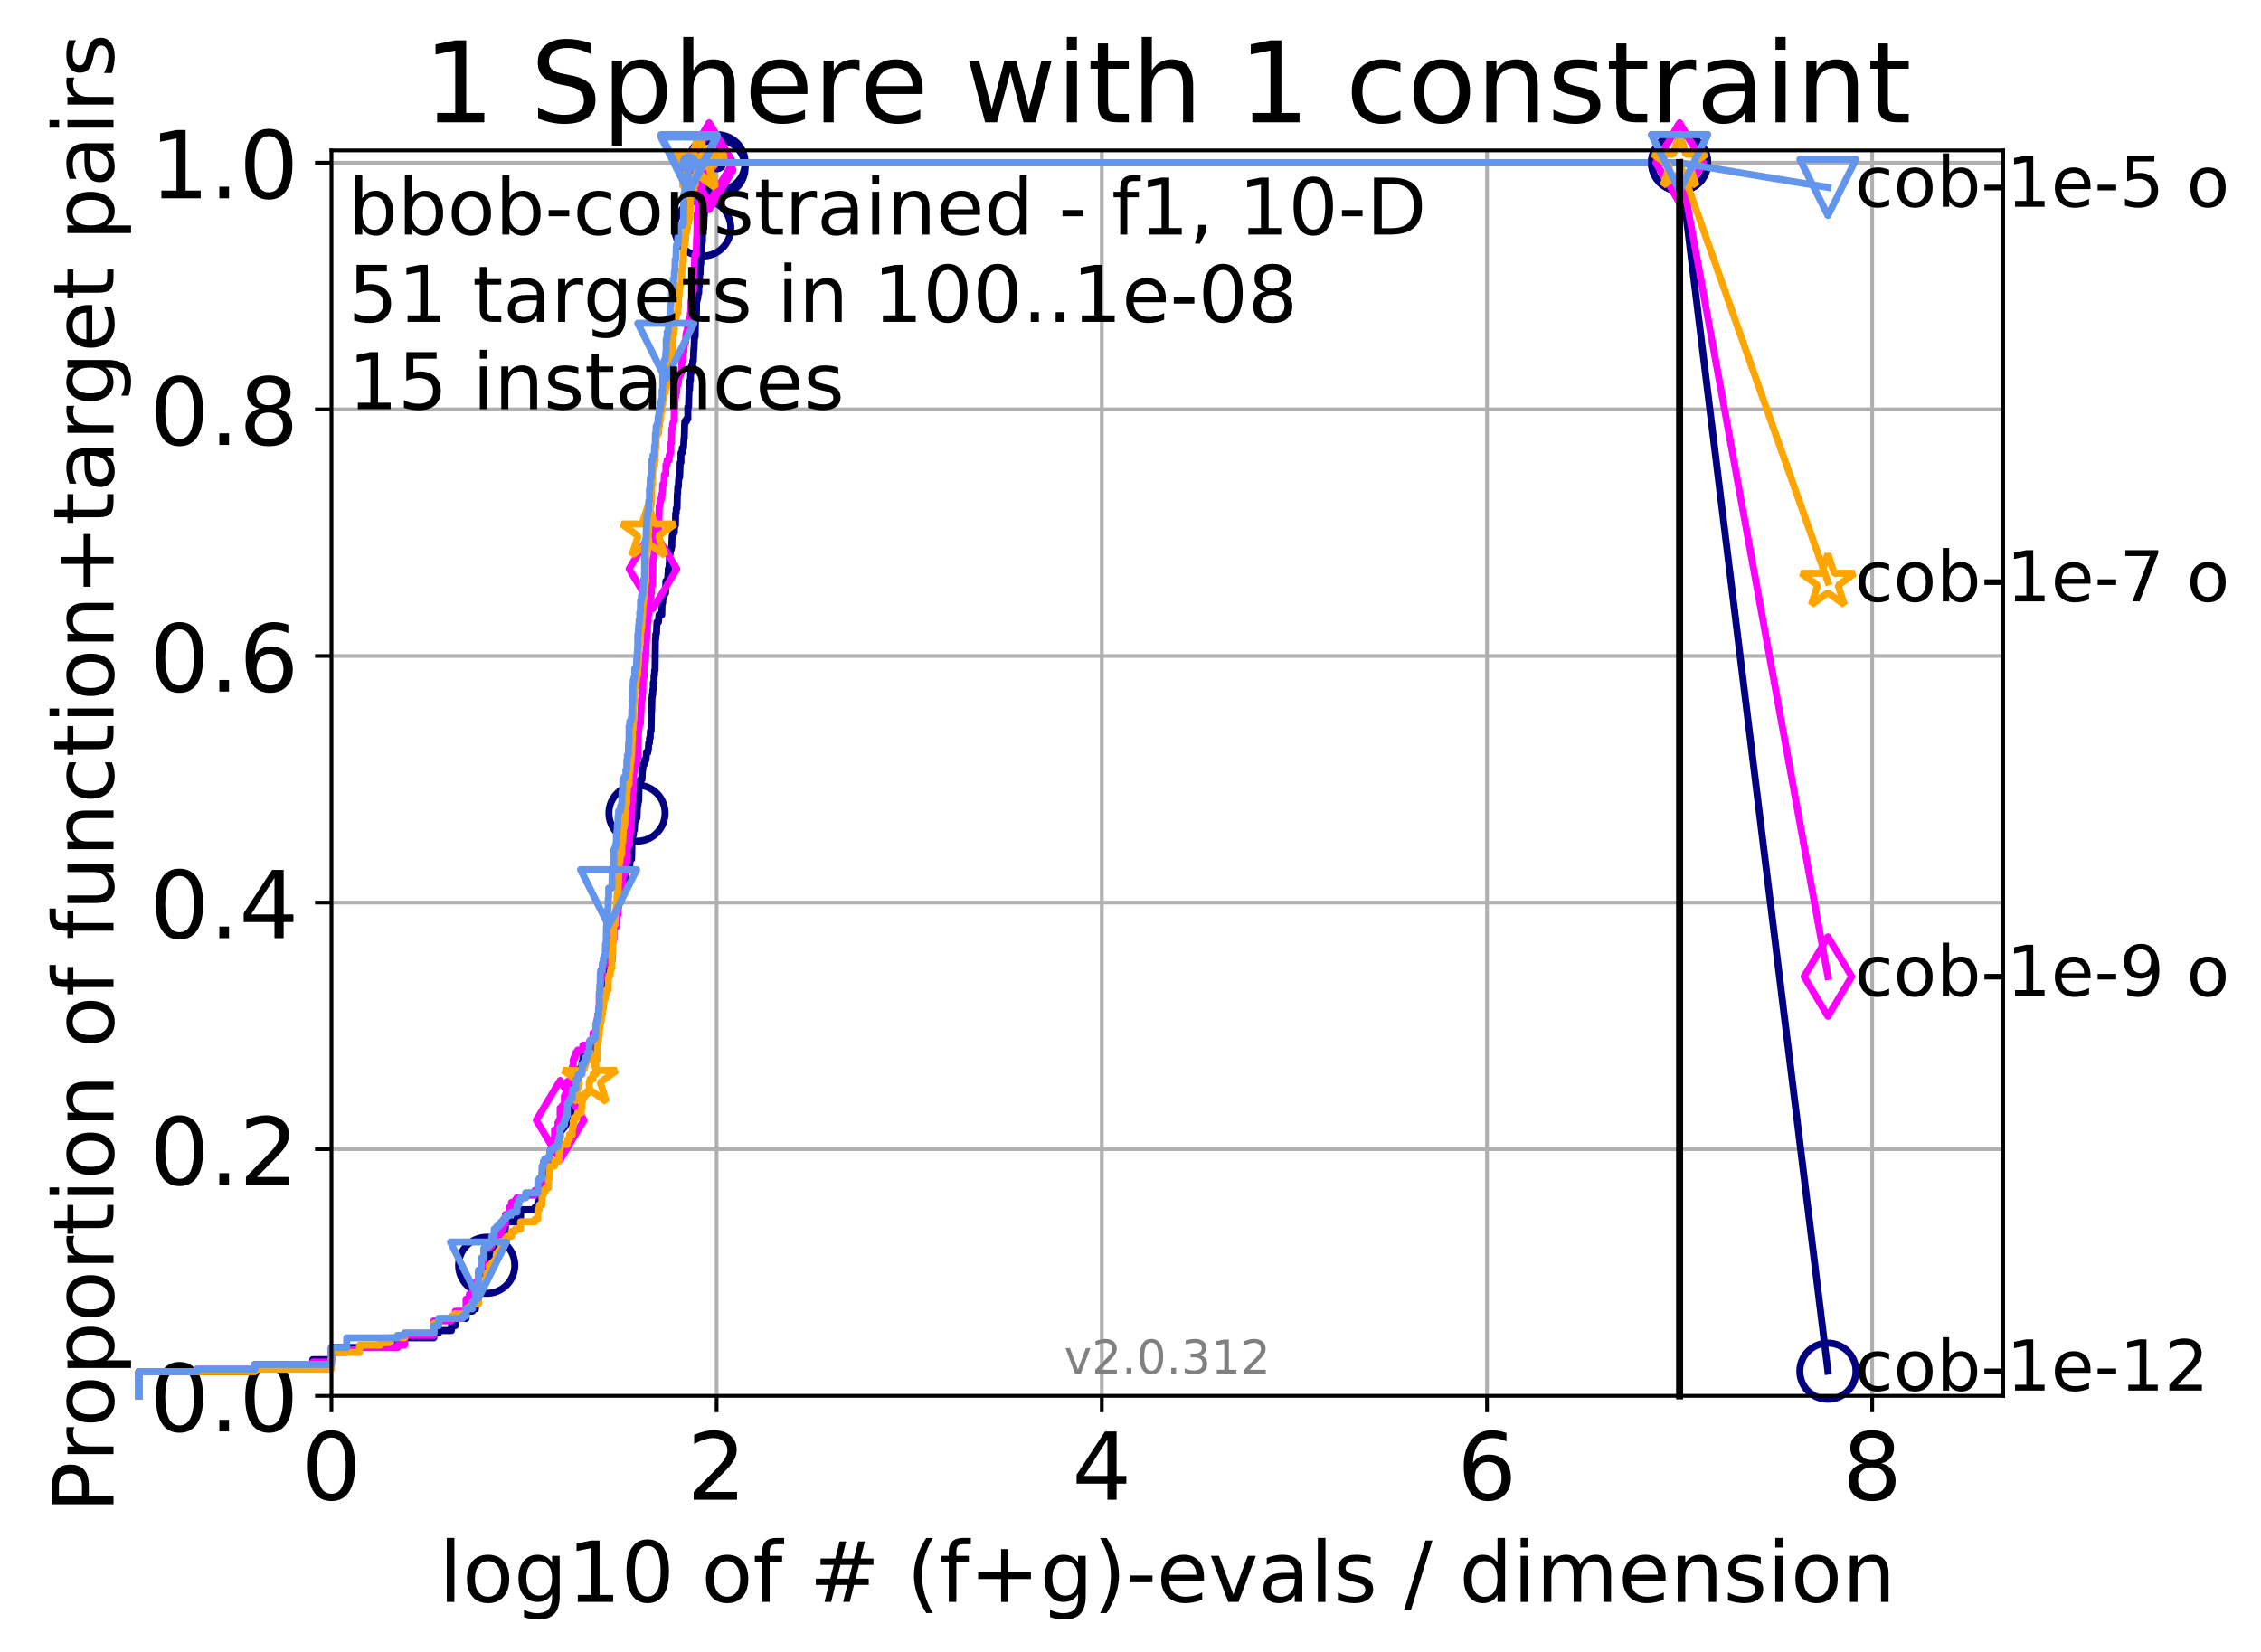 <?xml version="1.0" encoding="utf-8" standalone="no"?>
<!DOCTYPE svg PUBLIC "-//W3C//DTD SVG 1.1//EN"
  "http://www.w3.org/Graphics/SVG/1.1/DTD/svg11.dtd">
<!-- Created with matplotlib (http://matplotlib.org/) -->
<svg height="353pt" version="1.1" viewBox="0 0 483 353" width="483pt" xmlns="http://www.w3.org/2000/svg" xmlns:xlink="http://www.w3.org/1999/xlink">
 <defs>
  <style type="text/css">
*{stroke-linecap:butt;stroke-linejoin:round;}
  </style>
 </defs>
 <g id="figure_1">
  <g id="patch_1">
   <path d="M 0 353.222 
L 483.84 353.222 
L 483.84 0 
L 0 0 
z
" style="fill:#ffffff;"/>
  </g>
  <g id="axes_1">
   <g id="patch_2">
    <path d="M 70.8 298.245 
L 427.92 298.245 
L 427.92 32.133 
L 70.8 32.133 
z
" style="fill:#ffffff;"/>
   </g>
   <g id="matplotlib.axis_1">
    <g id="xtick_1">
     <g id="line2d_1">
      <path clip-path="url(#pc81be94d90)" d="M 70.8 298.245 
L 70.8 32.133 
" style="fill:none;stroke:#b0b0b0;stroke-linecap:square;stroke-width:0.8;"/>
     </g>
     <g id="line2d_2">
      <defs>
       <path d="M 0 0 
L 0 3.5 
" id="ma894748d13" style="stroke:#000000;stroke-width:0.8;"/>
      </defs>
      <g>
       <use style="stroke:#000000;stroke-width:0.8;" x="70.8" xlink:href="#ma894748d13" y="298.245"/>
      </g>
     </g>
     <g id="text_1">
      <!-- 0 -->
      <defs>
       <path d="M 31.781 66.406 
Q 24.172 66.406 20.328 58.906 
Q 16.5 51.422 16.5 36.375 
Q 16.5 21.391 20.328 13.891 
Q 24.172 6.391 31.781 6.391 
Q 39.453 6.391 43.281 13.891 
Q 47.125 21.391 47.125 36.375 
Q 47.125 51.422 43.281 58.906 
Q 39.453 66.406 31.781 66.406 
z
M 31.781 74.219 
Q 44.047 74.219 50.516 64.516 
Q 56.984 54.828 56.984 36.375 
Q 56.984 17.969 50.516 8.266 
Q 44.047 -1.422 31.781 -1.422 
Q 19.531 -1.422 13.062 8.266 
Q 6.594 17.969 6.594 36.375 
Q 6.594 54.828 13.062 64.516 
Q 19.531 74.219 31.781 74.219 
z
" id="DejaVuSans-30"/>
      </defs>
      <g transform="translate(64.438 320.442)scale(0.2 -0.2)">
       <use xlink:href="#DejaVuSans-30"/>
      </g>
     </g>
    </g>
    <g id="xtick_2">
     <g id="line2d_3">
      <path clip-path="url(#pc81be94d90)" d="M 153.086 298.245 
L 153.086 32.133 
" style="fill:none;stroke:#b0b0b0;stroke-linecap:square;stroke-width:0.8;"/>
     </g>
     <g id="line2d_4">
      <g>
       <use style="stroke:#000000;stroke-width:0.8;" x="153.086" xlink:href="#ma894748d13" y="298.245"/>
      </g>
     </g>
     <g id="text_2">
      <!-- 2 -->
      <defs>
       <path d="M 19.188 8.297 
L 53.609 8.297 
L 53.609 0 
L 7.328 0 
L 7.328 8.297 
Q 12.938 14.109 22.625 23.891 
Q 32.328 33.688 34.812 36.531 
Q 39.547 41.844 41.422 45.531 
Q 43.312 49.219 43.312 52.781 
Q 43.312 58.594 39.234 62.25 
Q 35.156 65.922 28.609 65.922 
Q 23.969 65.922 18.812 64.312 
Q 13.672 62.703 7.812 59.422 
L 7.812 69.391 
Q 13.766 71.781 18.938 73 
Q 24.125 74.219 28.422 74.219 
Q 39.75 74.219 46.484 68.547 
Q 53.219 62.891 53.219 53.422 
Q 53.219 48.922 51.531 44.891 
Q 49.859 40.875 45.406 35.406 
Q 44.188 33.984 37.641 27.219 
Q 31.109 20.453 19.188 8.297 
z
" id="DejaVuSans-32"/>
      </defs>
      <g transform="translate(146.723 320.442)scale(0.2 -0.2)">
       <use xlink:href="#DejaVuSans-32"/>
      </g>
     </g>
    </g>
    <g id="xtick_3">
     <g id="line2d_5">
      <path clip-path="url(#pc81be94d90)" d="M 235.371 298.245 
L 235.371 32.133 
" style="fill:none;stroke:#b0b0b0;stroke-linecap:square;stroke-width:0.8;"/>
     </g>
     <g id="line2d_6">
      <g>
       <use style="stroke:#000000;stroke-width:0.8;" x="235.371" xlink:href="#ma894748d13" y="298.245"/>
      </g>
     </g>
     <g id="text_3">
      <!-- 4 -->
      <defs>
       <path d="M 37.797 64.312 
L 12.891 25.391 
L 37.797 25.391 
z
M 35.203 72.906 
L 47.609 72.906 
L 47.609 25.391 
L 58.016 25.391 
L 58.016 17.188 
L 47.609 17.188 
L 47.609 0 
L 37.797 0 
L 37.797 17.188 
L 4.891 17.188 
L 4.891 26.703 
z
" id="DejaVuSans-34"/>
      </defs>
      <g transform="translate(229.009 320.442)scale(0.2 -0.2)">
       <use xlink:href="#DejaVuSans-34"/>
      </g>
     </g>
    </g>
    <g id="xtick_4">
     <g id="line2d_7">
      <path clip-path="url(#pc81be94d90)" d="M 317.657 298.245 
L 317.657 32.133 
" style="fill:none;stroke:#b0b0b0;stroke-linecap:square;stroke-width:0.8;"/>
     </g>
     <g id="line2d_8">
      <g>
       <use style="stroke:#000000;stroke-width:0.8;" x="317.657" xlink:href="#ma894748d13" y="298.245"/>
      </g>
     </g>
     <g id="text_4">
      <!-- 6 -->
      <defs>
       <path d="M 33.016 40.375 
Q 26.375 40.375 22.484 35.828 
Q 18.609 31.297 18.609 23.391 
Q 18.609 15.531 22.484 10.953 
Q 26.375 6.391 33.016 6.391 
Q 39.656 6.391 43.531 10.953 
Q 47.406 15.531 47.406 23.391 
Q 47.406 31.297 43.531 35.828 
Q 39.656 40.375 33.016 40.375 
z
M 52.594 71.297 
L 52.594 62.312 
Q 48.875 64.062 45.094 64.984 
Q 41.312 65.922 37.594 65.922 
Q 27.828 65.922 22.672 59.328 
Q 17.531 52.734 16.797 39.406 
Q 19.672 43.656 24.016 45.922 
Q 28.375 48.188 33.594 48.188 
Q 44.578 48.188 50.953 41.516 
Q 57.328 34.859 57.328 23.391 
Q 57.328 12.156 50.688 5.359 
Q 44.047 -1.422 33.016 -1.422 
Q 20.359 -1.422 13.672 8.266 
Q 6.984 17.969 6.984 36.375 
Q 6.984 53.656 15.188 63.938 
Q 23.391 74.219 37.203 74.219 
Q 40.922 74.219 44.703 73.484 
Q 48.484 72.75 52.594 71.297 
z
" id="DejaVuSans-36"/>
      </defs>
      <g transform="translate(311.295 320.442)scale(0.2 -0.2)">
       <use xlink:href="#DejaVuSans-36"/>
      </g>
     </g>
    </g>
    <g id="xtick_5">
     <g id="line2d_9">
      <path clip-path="url(#pc81be94d90)" d="M 399.943 298.245 
L 399.943 32.133 
" style="fill:none;stroke:#b0b0b0;stroke-linecap:square;stroke-width:0.8;"/>
     </g>
     <g id="line2d_10">
      <g>
       <use style="stroke:#000000;stroke-width:0.8;" x="399.943" xlink:href="#ma894748d13" y="298.245"/>
      </g>
     </g>
     <g id="text_5">
      <!-- 8 -->
      <defs>
       <path d="M 31.781 34.625 
Q 24.75 34.625 20.719 30.859 
Q 16.703 27.094 16.703 20.516 
Q 16.703 13.922 20.719 10.156 
Q 24.75 6.391 31.781 6.391 
Q 38.812 6.391 42.859 10.172 
Q 46.922 13.969 46.922 20.516 
Q 46.922 27.094 42.891 30.859 
Q 38.875 34.625 31.781 34.625 
z
M 21.922 38.812 
Q 15.578 40.375 12.031 44.719 
Q 8.5 49.078 8.5 55.328 
Q 8.5 64.062 14.719 69.141 
Q 20.953 74.219 31.781 74.219 
Q 42.672 74.219 48.875 69.141 
Q 55.078 64.062 55.078 55.328 
Q 55.078 49.078 51.531 44.719 
Q 48 40.375 41.703 38.812 
Q 48.828 37.156 52.797 32.312 
Q 56.781 27.484 56.781 20.516 
Q 56.781 9.906 50.312 4.234 
Q 43.844 -1.422 31.781 -1.422 
Q 19.734 -1.422 13.25 4.234 
Q 6.781 9.906 6.781 20.516 
Q 6.781 27.484 10.781 32.312 
Q 14.797 37.156 21.922 38.812 
z
M 18.312 54.391 
Q 18.312 48.734 21.844 45.562 
Q 25.391 42.391 31.781 42.391 
Q 38.141 42.391 41.719 45.562 
Q 45.312 48.734 45.312 54.391 
Q 45.312 60.062 41.719 63.234 
Q 38.141 66.406 31.781 66.406 
Q 25.391 66.406 21.844 63.234 
Q 18.312 60.062 18.312 54.391 
z
" id="DejaVuSans-38"/>
      </defs>
      <g transform="translate(393.58 320.442)scale(0.2 -0.2)">
       <use xlink:href="#DejaVuSans-38"/>
      </g>
     </g>
    </g>
    <g id="text_6">
     <!-- log10 of # (f+g)-evals / dimension -->
     <defs>
      <path d="M 9.422 75.984 
L 18.406 75.984 
L 18.406 0 
L 9.422 0 
z
" id="DejaVuSans-6c"/>
      <path d="M 30.609 48.391 
Q 23.391 48.391 19.188 42.75 
Q 14.984 37.109 14.984 27.297 
Q 14.984 17.484 19.156 11.844 
Q 23.344 6.203 30.609 6.203 
Q 37.797 6.203 41.984 11.859 
Q 46.188 17.531 46.188 27.297 
Q 46.188 37.016 41.984 42.703 
Q 37.797 48.391 30.609 48.391 
z
M 30.609 56 
Q 42.328 56 49.016 48.375 
Q 55.719 40.766 55.719 27.297 
Q 55.719 13.875 49.016 6.219 
Q 42.328 -1.422 30.609 -1.422 
Q 18.844 -1.422 12.172 6.219 
Q 5.516 13.875 5.516 27.297 
Q 5.516 40.766 12.172 48.375 
Q 18.844 56 30.609 56 
z
" id="DejaVuSans-6f"/>
      <path d="M 45.406 27.984 
Q 45.406 37.75 41.375 43.109 
Q 37.359 48.484 30.078 48.484 
Q 22.859 48.484 18.828 43.109 
Q 14.797 37.75 14.797 27.984 
Q 14.797 18.266 18.828 12.891 
Q 22.859 7.516 30.078 7.516 
Q 37.359 7.516 41.375 12.891 
Q 45.406 18.266 45.406 27.984 
z
M 54.391 6.781 
Q 54.391 -7.172 48.188 -13.984 
Q 42 -20.797 29.203 -20.797 
Q 24.469 -20.797 20.266 -20.094 
Q 16.062 -19.391 12.109 -17.922 
L 12.109 -9.188 
Q 16.062 -11.328 19.922 -12.344 
Q 23.781 -13.375 27.781 -13.375 
Q 36.625 -13.375 41.016 -8.766 
Q 45.406 -4.156 45.406 5.172 
L 45.406 9.625 
Q 42.625 4.781 38.281 2.391 
Q 33.938 0 27.875 0 
Q 17.828 0 11.672 7.656 
Q 5.516 15.328 5.516 27.984 
Q 5.516 40.672 11.672 48.328 
Q 17.828 56 27.875 56 
Q 33.938 56 38.281 53.609 
Q 42.625 51.219 45.406 46.391 
L 45.406 54.688 
L 54.391 54.688 
z
" id="DejaVuSans-67"/>
      <path d="M 12.406 8.297 
L 28.516 8.297 
L 28.516 63.922 
L 10.984 60.406 
L 10.984 69.391 
L 28.422 72.906 
L 38.281 72.906 
L 38.281 8.297 
L 54.391 8.297 
L 54.391 0 
L 12.406 0 
z
" id="DejaVuSans-31"/>
      <path id="DejaVuSans-20"/>
      <path d="M 37.109 75.984 
L 37.109 68.5 
L 28.516 68.5 
Q 23.688 68.5 21.797 66.547 
Q 19.922 64.594 19.922 59.516 
L 19.922 54.688 
L 34.719 54.688 
L 34.719 47.703 
L 19.922 47.703 
L 19.922 0 
L 10.891 0 
L 10.891 47.703 
L 2.297 47.703 
L 2.297 54.688 
L 10.891 54.688 
L 10.891 58.5 
Q 10.891 67.625 15.141 71.797 
Q 19.391 75.984 28.609 75.984 
z
" id="DejaVuSans-66"/>
      <path d="M 51.125 44 
L 36.922 44 
L 32.812 27.688 
L 47.125 27.688 
z
M 43.797 71.781 
L 38.719 51.516 
L 52.984 51.516 
L 58.109 71.781 
L 65.922 71.781 
L 60.891 51.516 
L 76.125 51.516 
L 76.125 44 
L 58.984 44 
L 54.984 27.688 
L 70.516 27.688 
L 70.516 20.219 
L 53.078 20.219 
L 48 0 
L 40.188 0 
L 45.219 20.219 
L 30.906 20.219 
L 25.875 0 
L 18.016 0 
L 23.094 20.219 
L 7.719 20.219 
L 7.719 27.688 
L 24.906 27.688 
L 29 44 
L 13.281 44 
L 13.281 51.516 
L 30.906 51.516 
L 35.891 71.781 
z
" id="DejaVuSans-23"/>
      <path d="M 31 75.875 
Q 24.469 64.656 21.281 53.656 
Q 18.109 42.672 18.109 31.391 
Q 18.109 20.125 21.312 9.062 
Q 24.516 -2 31 -13.188 
L 23.188 -13.188 
Q 15.875 -1.703 12.234 9.375 
Q 8.594 20.453 8.594 31.391 
Q 8.594 42.281 12.203 53.312 
Q 15.828 64.359 23.188 75.875 
z
" id="DejaVuSans-28"/>
      <path d="M 46 62.703 
L 46 35.5 
L 73.188 35.5 
L 73.188 27.203 
L 46 27.203 
L 46 0 
L 37.797 0 
L 37.797 27.203 
L 10.594 27.203 
L 10.594 35.5 
L 37.797 35.5 
L 37.797 62.703 
z
" id="DejaVuSans-2b"/>
      <path d="M 8.016 75.875 
L 15.828 75.875 
Q 23.141 64.359 26.781 53.312 
Q 30.422 42.281 30.422 31.391 
Q 30.422 20.453 26.781 9.375 
Q 23.141 -1.703 15.828 -13.188 
L 8.016 -13.188 
Q 14.5 -2 17.703 9.062 
Q 20.906 20.125 20.906 31.391 
Q 20.906 42.672 17.703 53.656 
Q 14.5 64.656 8.016 75.875 
z
" id="DejaVuSans-29"/>
      <path d="M 4.891 31.391 
L 31.203 31.391 
L 31.203 23.391 
L 4.891 23.391 
z
" id="DejaVuSans-2d"/>
      <path d="M 56.203 29.594 
L 56.203 25.203 
L 14.891 25.203 
Q 15.484 15.922 20.484 11.062 
Q 25.484 6.203 34.422 6.203 
Q 39.594 6.203 44.453 7.469 
Q 49.312 8.734 54.109 11.281 
L 54.109 2.781 
Q 49.266 0.734 44.188 -0.344 
Q 39.109 -1.422 33.891 -1.422 
Q 20.797 -1.422 13.156 6.188 
Q 5.516 13.812 5.516 26.812 
Q 5.516 40.234 12.766 48.109 
Q 20.016 56 32.328 56 
Q 43.359 56 49.781 48.891 
Q 56.203 41.797 56.203 29.594 
z
M 47.219 32.234 
Q 47.125 39.594 43.094 43.984 
Q 39.062 48.391 32.422 48.391 
Q 24.906 48.391 20.391 44.141 
Q 15.875 39.891 15.188 32.172 
z
" id="DejaVuSans-65"/>
      <path d="M 2.984 54.688 
L 12.5 54.688 
L 29.594 8.797 
L 46.688 54.688 
L 56.203 54.688 
L 35.688 0 
L 23.484 0 
z
" id="DejaVuSans-76"/>
      <path d="M 34.281 27.484 
Q 23.391 27.484 19.188 25 
Q 14.984 22.516 14.984 16.5 
Q 14.984 11.719 18.141 8.906 
Q 21.297 6.109 26.703 6.109 
Q 34.188 6.109 38.703 11.406 
Q 43.219 16.703 43.219 25.484 
L 43.219 27.484 
z
M 52.203 31.203 
L 52.203 0 
L 43.219 0 
L 43.219 8.297 
Q 40.141 3.328 35.547 0.953 
Q 30.953 -1.422 24.312 -1.422 
Q 15.922 -1.422 10.953 3.297 
Q 6 8.016 6 15.922 
Q 6 25.141 12.172 29.828 
Q 18.359 34.516 30.609 34.516 
L 43.219 34.516 
L 43.219 35.406 
Q 43.219 41.609 39.141 45 
Q 35.062 48.391 27.688 48.391 
Q 23 48.391 18.547 47.266 
Q 14.109 46.141 10.016 43.891 
L 10.016 52.203 
Q 14.938 54.109 19.578 55.047 
Q 24.219 56 28.609 56 
Q 40.484 56 46.344 49.844 
Q 52.203 43.703 52.203 31.203 
z
" id="DejaVuSans-61"/>
      <path d="M 44.281 53.078 
L 44.281 44.578 
Q 40.484 46.531 36.375 47.5 
Q 32.281 48.484 27.875 48.484 
Q 21.188 48.484 17.844 46.438 
Q 14.5 44.391 14.5 40.281 
Q 14.5 37.156 16.891 35.375 
Q 19.281 33.594 26.516 31.984 
L 29.594 31.297 
Q 39.156 29.25 43.188 25.516 
Q 47.219 21.781 47.219 15.094 
Q 47.219 7.469 41.188 3.016 
Q 35.156 -1.422 24.609 -1.422 
Q 20.219 -1.422 15.453 -0.562 
Q 10.688 0.297 5.422 2 
L 5.422 11.281 
Q 10.406 8.688 15.234 7.391 
Q 20.062 6.109 24.812 6.109 
Q 31.156 6.109 34.562 8.281 
Q 37.984 10.453 37.984 14.406 
Q 37.984 18.062 35.516 20.016 
Q 33.062 21.969 24.703 23.781 
L 21.578 24.516 
Q 13.234 26.266 9.516 29.906 
Q 5.812 33.547 5.812 39.891 
Q 5.812 47.609 11.281 51.797 
Q 16.75 56 26.812 56 
Q 31.781 56 36.172 55.266 
Q 40.578 54.547 44.281 53.078 
z
" id="DejaVuSans-73"/>
      <path d="M 25.391 72.906 
L 33.688 72.906 
L 8.297 -9.281 
L 0 -9.281 
z
" id="DejaVuSans-2f"/>
      <path d="M 45.406 46.391 
L 45.406 75.984 
L 54.391 75.984 
L 54.391 0 
L 45.406 0 
L 45.406 8.203 
Q 42.578 3.328 38.25 0.953 
Q 33.938 -1.422 27.875 -1.422 
Q 17.969 -1.422 11.734 6.484 
Q 5.516 14.406 5.516 27.297 
Q 5.516 40.188 11.734 48.094 
Q 17.969 56 27.875 56 
Q 33.938 56 38.25 53.625 
Q 42.578 51.266 45.406 46.391 
z
M 14.797 27.297 
Q 14.797 17.391 18.875 11.75 
Q 22.953 6.109 30.078 6.109 
Q 37.203 6.109 41.297 11.75 
Q 45.406 17.391 45.406 27.297 
Q 45.406 37.203 41.297 42.844 
Q 37.203 48.484 30.078 48.484 
Q 22.953 48.484 18.875 42.844 
Q 14.797 37.203 14.797 27.297 
z
" id="DejaVuSans-64"/>
      <path d="M 9.422 54.688 
L 18.406 54.688 
L 18.406 0 
L 9.422 0 
z
M 9.422 75.984 
L 18.406 75.984 
L 18.406 64.594 
L 9.422 64.594 
z
" id="DejaVuSans-69"/>
      <path d="M 52 44.188 
Q 55.375 50.25 60.062 53.125 
Q 64.75 56 71.094 56 
Q 79.641 56 84.281 50.016 
Q 88.922 44.047 88.922 33.016 
L 88.922 0 
L 79.891 0 
L 79.891 32.719 
Q 79.891 40.578 77.094 44.375 
Q 74.312 48.188 68.609 48.188 
Q 61.625 48.188 57.562 43.547 
Q 53.516 38.922 53.516 30.906 
L 53.516 0 
L 44.484 0 
L 44.484 32.719 
Q 44.484 40.625 41.703 44.406 
Q 38.922 48.188 33.109 48.188 
Q 26.219 48.188 22.156 43.531 
Q 18.109 38.875 18.109 30.906 
L 18.109 0 
L 9.078 0 
L 9.078 54.688 
L 18.109 54.688 
L 18.109 46.188 
Q 21.188 51.219 25.484 53.609 
Q 29.781 56 35.688 56 
Q 41.656 56 45.828 52.969 
Q 50 49.953 52 44.188 
z
" id="DejaVuSans-6d"/>
      <path d="M 54.891 33.016 
L 54.891 0 
L 45.906 0 
L 45.906 32.719 
Q 45.906 40.484 42.875 44.328 
Q 39.844 48.188 33.797 48.188 
Q 26.516 48.188 22.312 43.547 
Q 18.109 38.922 18.109 30.906 
L 18.109 0 
L 9.078 0 
L 9.078 54.688 
L 18.109 54.688 
L 18.109 46.188 
Q 21.344 51.125 25.703 53.562 
Q 30.078 56 35.797 56 
Q 45.219 56 50.047 50.172 
Q 54.891 44.344 54.891 33.016 
z
" id="DejaVuSans-6e"/>
     </defs>
     <g transform="translate(93.753 342.279)scale(0.18 -0.18)">
      <use xlink:href="#DejaVuSans-6c"/>
      <use x="27.783" xlink:href="#DejaVuSans-6f"/>
      <use x="88.965" xlink:href="#DejaVuSans-67"/>
      <use x="152.441" xlink:href="#DejaVuSans-31"/>
      <use x="216.064" xlink:href="#DejaVuSans-30"/>
      <use x="279.688" xlink:href="#DejaVuSans-20"/>
      <use x="311.475" xlink:href="#DejaVuSans-6f"/>
      <use x="372.656" xlink:href="#DejaVuSans-66"/>
      <use x="407.861" xlink:href="#DejaVuSans-20"/>
      <use x="439.648" xlink:href="#DejaVuSans-23"/>
      <use x="523.438" xlink:href="#DejaVuSans-20"/>
      <use x="555.225" xlink:href="#DejaVuSans-28"/>
      <use x="594.238" xlink:href="#DejaVuSans-66"/>
      <use x="629.443" xlink:href="#DejaVuSans-2b"/>
      <use x="713.232" xlink:href="#DejaVuSans-67"/>
      <use x="776.709" xlink:href="#DejaVuSans-29"/>
      <use x="815.723" xlink:href="#DejaVuSans-2d"/>
      <use x="851.807" xlink:href="#DejaVuSans-65"/>
      <use x="913.33" xlink:href="#DejaVuSans-76"/>
      <use x="972.51" xlink:href="#DejaVuSans-61"/>
      <use x="1033.789" xlink:href="#DejaVuSans-6c"/>
      <use x="1061.572" xlink:href="#DejaVuSans-73"/>
      <use x="1113.672" xlink:href="#DejaVuSans-20"/>
      <use x="1145.459" xlink:href="#DejaVuSans-2f"/>
      <use x="1179.15" xlink:href="#DejaVuSans-20"/>
      <use x="1210.938" xlink:href="#DejaVuSans-64"/>
      <use x="1274.414" xlink:href="#DejaVuSans-69"/>
      <use x="1302.197" xlink:href="#DejaVuSans-6d"/>
      <use x="1399.609" xlink:href="#DejaVuSans-65"/>
      <use x="1461.133" xlink:href="#DejaVuSans-6e"/>
      <use x="1524.512" xlink:href="#DejaVuSans-73"/>
      <use x="1576.611" xlink:href="#DejaVuSans-69"/>
      <use x="1604.395" xlink:href="#DejaVuSans-6f"/>
      <use x="1665.576" xlink:href="#DejaVuSans-6e"/>
     </g>
    </g>
   </g>
   <g id="matplotlib.axis_2">
    <g id="ytick_1">
     <g id="line2d_11">
      <path clip-path="url(#pc81be94d90)" d="M 70.8 298.245 
L 427.92 298.245 
" style="fill:none;stroke:#b0b0b0;stroke-linecap:square;stroke-width:0.8;"/>
     </g>
     <g id="line2d_12">
      <defs>
       <path d="M 0 0 
L -3.5 0 
" id="m5347d0b981" style="stroke:#000000;stroke-width:0.8;"/>
      </defs>
      <g>
       <use style="stroke:#000000;stroke-width:0.8;" x="70.8" xlink:href="#m5347d0b981" y="298.245"/>
      </g>
     </g>
     <g id="text_7">
      <!-- 0.0 -->
      <defs>
       <path d="M 10.688 12.406 
L 21 12.406 
L 21 0 
L 10.688 0 
z
" id="DejaVuSans-2e"/>
      </defs>
      <g transform="translate(31.994 305.844)scale(0.2 -0.2)">
       <use xlink:href="#DejaVuSans-30"/>
       <use x="63.623" xlink:href="#DejaVuSans-2e"/>
       <use x="95.41" xlink:href="#DejaVuSans-30"/>
      </g>
     </g>
    </g>
    <g id="ytick_2">
     <g id="line2d_13">
      <path clip-path="url(#pc81be94d90)" d="M 70.8 245.55 
L 427.92 245.55 
" style="fill:none;stroke:#b0b0b0;stroke-linecap:square;stroke-width:0.8;"/>
     </g>
     <g id="line2d_14">
      <g>
       <use style="stroke:#000000;stroke-width:0.8;" x="70.8" xlink:href="#m5347d0b981" y="245.55"/>
      </g>
     </g>
     <g id="text_8">
      <!-- 0.2 -->
      <g transform="translate(31.994 253.148)scale(0.2 -0.2)">
       <use xlink:href="#DejaVuSans-30"/>
       <use x="63.623" xlink:href="#DejaVuSans-2e"/>
       <use x="95.41" xlink:href="#DejaVuSans-32"/>
      </g>
     </g>
    </g>
    <g id="ytick_3">
     <g id="line2d_15">
      <path clip-path="url(#pc81be94d90)" d="M 70.8 192.854 
L 427.92 192.854 
" style="fill:none;stroke:#b0b0b0;stroke-linecap:square;stroke-width:0.8;"/>
     </g>
     <g id="line2d_16">
      <g>
       <use style="stroke:#000000;stroke-width:0.8;" x="70.8" xlink:href="#m5347d0b981" y="192.854"/>
      </g>
     </g>
     <g id="text_9">
      <!-- 0.4 -->
      <g transform="translate(31.994 200.453)scale(0.2 -0.2)">
       <use xlink:href="#DejaVuSans-30"/>
       <use x="63.623" xlink:href="#DejaVuSans-2e"/>
       <use x="95.41" xlink:href="#DejaVuSans-34"/>
      </g>
     </g>
    </g>
    <g id="ytick_4">
     <g id="line2d_17">
      <path clip-path="url(#pc81be94d90)" d="M 70.8 140.159 
L 427.92 140.159 
" style="fill:none;stroke:#b0b0b0;stroke-linecap:square;stroke-width:0.8;"/>
     </g>
     <g id="line2d_18">
      <g>
       <use style="stroke:#000000;stroke-width:0.8;" x="70.8" xlink:href="#m5347d0b981" y="140.159"/>
      </g>
     </g>
     <g id="text_10">
      <!-- 0.6 -->
      <g transform="translate(31.994 147.757)scale(0.2 -0.2)">
       <use xlink:href="#DejaVuSans-30"/>
       <use x="63.623" xlink:href="#DejaVuSans-2e"/>
       <use x="95.41" xlink:href="#DejaVuSans-36"/>
      </g>
     </g>
    </g>
    <g id="ytick_5">
     <g id="line2d_19">
      <path clip-path="url(#pc81be94d90)" d="M 70.8 87.464 
L 427.92 87.464 
" style="fill:none;stroke:#b0b0b0;stroke-linecap:square;stroke-width:0.8;"/>
     </g>
     <g id="line2d_20">
      <g>
       <use style="stroke:#000000;stroke-width:0.8;" x="70.8" xlink:href="#m5347d0b981" y="87.464"/>
      </g>
     </g>
     <g id="text_11">
      <!-- 0.8 -->
      <g transform="translate(31.994 95.062)scale(0.2 -0.2)">
       <use xlink:href="#DejaVuSans-30"/>
       <use x="63.623" xlink:href="#DejaVuSans-2e"/>
       <use x="95.41" xlink:href="#DejaVuSans-38"/>
      </g>
     </g>
    </g>
    <g id="ytick_6">
     <g id="line2d_21">
      <path clip-path="url(#pc81be94d90)" d="M 70.8 34.768 
L 427.92 34.768 
" style="fill:none;stroke:#b0b0b0;stroke-linecap:square;stroke-width:0.8;"/>
     </g>
     <g id="line2d_22">
      <g>
       <use style="stroke:#000000;stroke-width:0.8;" x="70.8" xlink:href="#m5347d0b981" y="34.768"/>
      </g>
     </g>
     <g id="text_12">
      <!-- 1.0 -->
      <g transform="translate(31.994 42.367)scale(0.2 -0.2)">
       <use xlink:href="#DejaVuSans-31"/>
       <use x="63.623" xlink:href="#DejaVuSans-2e"/>
       <use x="95.41" xlink:href="#DejaVuSans-30"/>
      </g>
     </g>
    </g>
    <g id="text_13">
     <!-- Proportion of function+target pairs -->
     <defs>
      <path d="M 19.672 64.797 
L 19.672 37.406 
L 32.078 37.406 
Q 38.969 37.406 42.719 40.969 
Q 46.484 44.531 46.484 51.125 
Q 46.484 57.672 42.719 61.234 
Q 38.969 64.797 32.078 64.797 
z
M 9.812 72.906 
L 32.078 72.906 
Q 44.344 72.906 50.609 67.359 
Q 56.891 61.812 56.891 51.125 
Q 56.891 40.328 50.609 34.812 
Q 44.344 29.297 32.078 29.297 
L 19.672 29.297 
L 19.672 0 
L 9.812 0 
z
" id="DejaVuSans-50"/>
      <path d="M 41.109 46.297 
Q 39.594 47.172 37.812 47.578 
Q 36.031 48 33.891 48 
Q 26.266 48 22.188 43.047 
Q 18.109 38.094 18.109 28.812 
L 18.109 0 
L 9.078 0 
L 9.078 54.688 
L 18.109 54.688 
L 18.109 46.188 
Q 20.953 51.172 25.484 53.578 
Q 30.031 56 36.531 56 
Q 37.453 56 38.578 55.875 
Q 39.703 55.766 41.062 55.516 
z
" id="DejaVuSans-72"/>
      <path d="M 18.109 8.203 
L 18.109 -20.797 
L 9.078 -20.797 
L 9.078 54.688 
L 18.109 54.688 
L 18.109 46.391 
Q 20.953 51.266 25.266 53.625 
Q 29.594 56 35.594 56 
Q 45.562 56 51.781 48.094 
Q 58.016 40.188 58.016 27.297 
Q 58.016 14.406 51.781 6.484 
Q 45.562 -1.422 35.594 -1.422 
Q 29.594 -1.422 25.266 0.953 
Q 20.953 3.328 18.109 8.203 
z
M 48.688 27.297 
Q 48.688 37.203 44.609 42.844 
Q 40.531 48.484 33.406 48.484 
Q 26.266 48.484 22.188 42.844 
Q 18.109 37.203 18.109 27.297 
Q 18.109 17.391 22.188 11.75 
Q 26.266 6.109 33.406 6.109 
Q 40.531 6.109 44.609 11.75 
Q 48.688 17.391 48.688 27.297 
z
" id="DejaVuSans-70"/>
      <path d="M 18.312 70.219 
L 18.312 54.688 
L 36.812 54.688 
L 36.812 47.703 
L 18.312 47.703 
L 18.312 18.016 
Q 18.312 11.328 20.141 9.422 
Q 21.969 7.516 27.594 7.516 
L 36.812 7.516 
L 36.812 0 
L 27.594 0 
Q 17.188 0 13.234 3.875 
Q 9.281 7.766 9.281 18.016 
L 9.281 47.703 
L 2.688 47.703 
L 2.688 54.688 
L 9.281 54.688 
L 9.281 70.219 
z
" id="DejaVuSans-74"/>
      <path d="M 8.5 21.578 
L 8.5 54.688 
L 17.484 54.688 
L 17.484 21.922 
Q 17.484 14.156 20.5 10.266 
Q 23.531 6.391 29.594 6.391 
Q 36.859 6.391 41.078 11.031 
Q 45.312 15.672 45.312 23.688 
L 45.312 54.688 
L 54.297 54.688 
L 54.297 0 
L 45.312 0 
L 45.312 8.406 
Q 42.047 3.422 37.719 1 
Q 33.406 -1.422 27.688 -1.422 
Q 18.266 -1.422 13.375 4.438 
Q 8.5 10.297 8.5 21.578 
z
M 31.109 56 
z
" id="DejaVuSans-75"/>
      <path d="M 48.781 52.594 
L 48.781 44.188 
Q 44.969 46.297 41.141 47.344 
Q 37.312 48.391 33.406 48.391 
Q 24.656 48.391 19.812 42.844 
Q 14.984 37.312 14.984 27.297 
Q 14.984 17.281 19.812 11.734 
Q 24.656 6.203 33.406 6.203 
Q 37.312 6.203 41.141 7.25 
Q 44.969 8.297 48.781 10.406 
L 48.781 2.094 
Q 45.016 0.344 40.984 -0.531 
Q 36.969 -1.422 32.422 -1.422 
Q 20.062 -1.422 12.781 6.344 
Q 5.516 14.109 5.516 27.297 
Q 5.516 40.672 12.859 48.328 
Q 20.219 56 33.016 56 
Q 37.156 56 41.109 55.141 
Q 45.062 54.297 48.781 52.594 
z
" id="DejaVuSans-63"/>
     </defs>
     <g transform="translate(24.25 323.179)rotate(-90)scale(0.18 -0.18)">
      <use xlink:href="#DejaVuSans-50"/>
      <use x="60.287" xlink:href="#DejaVuSans-72"/>
      <use x="101.369" xlink:href="#DejaVuSans-6f"/>
      <use x="162.551" xlink:href="#DejaVuSans-70"/>
      <use x="226.027" xlink:href="#DejaVuSans-6f"/>
      <use x="287.209" xlink:href="#DejaVuSans-72"/>
      <use x="328.322" xlink:href="#DejaVuSans-74"/>
      <use x="367.531" xlink:href="#DejaVuSans-69"/>
      <use x="395.314" xlink:href="#DejaVuSans-6f"/>
      <use x="456.496" xlink:href="#DejaVuSans-6e"/>
      <use x="519.875" xlink:href="#DejaVuSans-20"/>
      <use x="551.662" xlink:href="#DejaVuSans-6f"/>
      <use x="612.844" xlink:href="#DejaVuSans-66"/>
      <use x="648.049" xlink:href="#DejaVuSans-20"/>
      <use x="679.836" xlink:href="#DejaVuSans-66"/>
      <use x="715.041" xlink:href="#DejaVuSans-75"/>
      <use x="778.42" xlink:href="#DejaVuSans-6e"/>
      <use x="841.799" xlink:href="#DejaVuSans-63"/>
      <use x="896.779" xlink:href="#DejaVuSans-74"/>
      <use x="935.988" xlink:href="#DejaVuSans-69"/>
      <use x="963.771" xlink:href="#DejaVuSans-6f"/>
      <use x="1024.953" xlink:href="#DejaVuSans-6e"/>
      <use x="1088.332" xlink:href="#DejaVuSans-2b"/>
      <use x="1172.121" xlink:href="#DejaVuSans-74"/>
      <use x="1211.33" xlink:href="#DejaVuSans-61"/>
      <use x="1272.609" xlink:href="#DejaVuSans-72"/>
      <use x="1313.707" xlink:href="#DejaVuSans-67"/>
      <use x="1377.184" xlink:href="#DejaVuSans-65"/>
      <use x="1438.707" xlink:href="#DejaVuSans-74"/>
      <use x="1477.916" xlink:href="#DejaVuSans-20"/>
      <use x="1509.703" xlink:href="#DejaVuSans-70"/>
      <use x="1573.18" xlink:href="#DejaVuSans-61"/>
      <use x="1634.459" xlink:href="#DejaVuSans-69"/>
      <use x="1662.242" xlink:href="#DejaVuSans-72"/>
      <use x="1703.355" xlink:href="#DejaVuSans-73"/>
     </g>
    </g>
   </g>
   <g id="line2d_23">
    <defs>
     <path d="M 0 1.5 
C 0.398 1.5 0.779 1.342 1.061 1.061 
C 1.342 0.779 1.5 0.398 1.5 0 
C 1.5 -0.398 1.342 -0.779 1.061 -1.061 
C 0.779 -1.342 0.398 -1.5 0 -1.5 
C -0.398 -1.5 -0.779 -1.342 -1.061 -1.061 
C -1.342 -0.779 -1.5 -0.398 -1.5 0 
C -1.5 0.398 -1.342 0.779 -1.061 1.061 
C -0.779 1.342 -0.398 1.5 0 1.5 
z
" id="mede91d7c53" style="stroke:#000080;"/>
    </defs>
    <g>
     <use style="fill:#000080;stroke:#000080;" x="153.175" xlink:href="#mede91d7c53" y="34.768"/>
     <use style="fill:#000080;stroke:#000080;" x="153.175" xlink:href="#mede91d7c53" y="34.768"/>
    </g>
   </g>
   <g id="line2d_24">
    <path d="M 29.657 298.245 
L 29.657 293.079 
L 54.428 293.079 
L 54.428 291.529 
L 66.813 291.529 
L 66.813 290.496 
L 70.8 290.496 
L 70.8 287.913 
L 84.888 287.913 
L 84.888 286.363 
L 86.443 286.363 
L 86.443 285.846 
L 92.667 285.846 
L 92.667 284.813 
L 93.688 284.813 
L 93.688 284.297 
L 96.442 284.297 
L 96.442 283.263 
L 97.273 283.263 
L 97.273 281.713 
L 99.558 281.713 
L 99.558 280.164 
L 100.933 280.164 
L 100.933 279.647 
L 101.583 279.647 
L 101.583 278.097 
L 102.21 278.097 
L 102.21 273.448 
L 102.815 273.448 
L 102.815 271.898 
L 103.401 271.898 
L 103.401 270.348 
L 103.969 270.348 
L 103.969 268.798 
L 104.518 268.798 
L 104.518 267.248 
L 105.052 267.248 
L 105.052 266.215 
L 105.57 266.215 
L 105.57 265.698 
L 106.073 265.698 
L 106.073 265.182 
L 107.039 265.182 
L 107.039 263.632 
L 107.503 263.632 
L 107.503 263.115 
L 107.956 263.115 
L 107.956 261.049 
L 110.453 261.049 
L 110.453 260.015 
L 111.213 260.015 
L 111.213 258.465 
L 114.284 258.465 
L 114.284 257.949 
L 114.9 257.949 
L 114.9 256.916 
L 115.201 256.916 
L 115.201 255.882 
L 115.496 255.882 
L 115.496 254.849 
L 115.786 254.849 
L 115.786 253.816 
L 116.072 253.816 
L 116.072 253.299 
L 116.354 253.299 
L 116.354 252.783 
L 116.631 252.783 
L 116.631 251.233 
L 117.172 251.233 
L 117.172 250.2 
L 117.437 250.2 
L 117.437 246.583 
L 117.698 246.583 
L 117.698 245.55 
L 117.955 245.55 
L 117.955 245.033 
L 119.188 245.033 
L 119.188 244 
L 119.424 244 
L 119.424 242.967 
L 119.658 242.967 
L 119.658 241.417 
L 120.116 241.417 
L 120.116 240.9 
L 120.563 240.9 
L 120.563 240.384 
L 120.999 240.384 
L 120.999 238.834 
L 121.213 238.834 
L 121.213 237.801 
L 122.044 237.801 
L 122.044 237.284 
L 122.246 237.284 
L 122.246 234.701 
L 122.445 234.701 
L 122.445 233.151 
L 122.643 233.151 
L 122.643 231.601 
L 122.838 231.601 
L 122.838 230.568 
L 123.031 230.568 
L 123.031 229.535 
L 123.599 229.535 
L 123.599 228.501 
L 124.149 228.501 
L 124.149 227.985 
L 124.328 227.985 
L 124.328 226.952 
L 124.506 226.952 
L 124.506 225.402 
L 125.029 225.402 
L 125.029 224.885 
L 126.031 224.885 
L 126.031 224.368 
L 126.669 224.368 
L 126.669 223.335 
L 127.286 223.335 
L 127.286 221.269 
L 127.436 221.269 
L 127.436 220.752 
L 127.586 220.752 
L 127.586 219.202 
L 127.734 219.202 
L 127.734 218.169 
L 127.881 218.169 
L 127.881 216.619 
L 128.027 216.619 
L 128.027 215.069 
L 128.172 215.069 
L 128.172 212.486 
L 128.458 212.486 
L 128.458 210.42 
L 128.739 210.42 
L 128.739 209.903 
L 128.878 209.903 
L 128.878 208.353 
L 129.016 208.353 
L 129.016 207.837 
L 129.153 207.837 
L 129.153 207.32 
L 129.558 207.32 
L 129.558 206.803 
L 129.69 206.803 
L 129.69 206.287 
L 129.953 206.287 
L 129.953 205.77 
L 130.083 205.77 
L 130.083 205.253 
L 130.719 205.253 
L 130.719 201.637 
L 130.844 201.637 
L 130.844 200.604 
L 131.09 200.604 
L 131.09 198.021 
L 131.453 198.021 
L 131.453 197.504 
L 131.692 197.504 
L 131.692 194.404 
L 131.81 194.404 
L 131.81 193.888 
L 132.043 193.888 
L 132.043 193.371 
L 132.159 193.371 
L 132.159 192.854 
L 132.501 192.854 
L 132.501 191.821 
L 132.837 191.821 
L 132.948 189.755 
L 133.058 189.755 
L 133.058 188.205 
L 133.276 188.205 
L 133.276 187.688 
L 133.704 187.688 
L 133.704 186.138 
L 133.914 186.138 
L 133.914 185.105 
L 134.53 185.105 
L 134.631 183.555 
L 134.93 183.555 
L 135.028 178.906 
L 135.126 178.906 
L 135.126 178.389 
L 135.32 178.389 
L 135.32 177.356 
L 135.512 177.356 
L 135.608 175.289 
L 135.891 175.289 
L 135.891 174.773 
L 136.077 174.773 
L 136.169 172.19 
L 136.261 172.19 
L 136.352 171.156 
L 136.443 171.156 
L 136.534 167.023 
L 136.802 167.023 
L 136.802 166.507 
L 137.155 166.507 
L 137.241 164.44 
L 137.328 164.44 
L 137.328 163.407 
L 137.585 163.407 
L 137.67 162.374 
L 138.006 162.374 
L 138.088 160.824 
L 138.376 160.824 
L 138.376 160.307 
L 138.497 160.307 
L 138.578 158.757 
L 138.738 158.757 
L 138.738 157.724 
L 138.897 157.724 
L 138.937 156.174 
L 139.094 156.174 
L 139.172 152.041 
L 139.211 152.041 
L 139.288 148.942 
L 139.327 148.942 
L 139.327 148.425 
L 139.442 148.425 
L 139.442 147.392 
L 139.557 147.392 
L 139.557 145.842 
L 139.709 145.842 
L 139.709 144.292 
L 139.822 144.292 
L 139.822 143.259 
L 139.934 143.259 
L 140.008 136.543 
L 140.082 136.543 
L 140.082 135.509 
L 140.23 135.509 
L 140.339 132.926 
L 140.665 132.926 
L 140.772 131.376 
L 141.367 131.376 
L 141.436 128.793 
L 141.572 128.793 
L 141.572 127.76 
L 141.775 127.76 
L 141.775 127.243 
L 141.909 127.243 
L 141.909 126.727 
L 142.175 126.727 
L 142.24 124.144 
L 142.629 124.144 
L 142.694 122.594 
L 142.757 122.594 
L 142.757 121.561 
L 142.884 121.561 
L 142.947 120.527 
L 143.01 120.527 
L 143.01 118.461 
L 143.136 118.461 
L 143.198 117.428 
L 143.383 117.428 
L 143.383 116.911 
L 143.506 116.911 
L 143.567 114.845 
L 143.628 114.845 
L 143.628 114.328 
L 143.809 114.328 
L 143.809 113.811 
L 144.047 113.811 
L 144.107 112.261 
L 144.283 112.261 
L 144.341 109.678 
L 144.457 109.678 
L 144.457 108.645 
L 144.63 108.645 
L 144.688 105.545 
L 144.745 105.545 
L 144.802 103.995 
L 144.915 103.995 
L 144.971 102.446 
L 145.027 102.446 
L 145.027 101.929 
L 145.195 101.929 
L 145.306 98.829 
L 145.471 98.829 
L 145.471 96.763 
L 145.742 96.763 
L 145.742 95.73 
L 146.01 95.73 
L 146.116 93.663 
L 146.168 93.663 
L 146.273 90.047 
L 146.636 90.047 
L 146.636 89.53 
L 146.941 89.53 
L 146.941 86.947 
L 147.091 86.947 
L 147.191 83.331 
L 147.29 83.331 
L 147.389 81.264 
L 147.487 81.264 
L 147.536 79.714 
L 147.633 79.714 
L 147.73 78.164 
L 147.969 78.164 
L 147.969 77.131 
L 148.111 77.131 
L 148.206 74.548 
L 148.252 74.548 
L 148.346 71.965 
L 148.485 71.965 
L 148.577 67.832 
L 148.623 67.832 
L 148.623 67.315 
L 148.76 67.315 
L 148.806 64.216 
L 148.942 64.216 
L 148.942 63.699 
L 149.076 63.699 
L 149.121 62.666 
L 149.254 62.666 
L 149.298 61.116 
L 149.387 61.116 
L 149.474 58.533 
L 149.562 58.533 
L 149.605 56.466 
L 149.692 56.466 
L 149.778 54.4 
L 149.906 54.4 
L 149.949 51.817 
L 150.034 51.817 
L 150.119 48.717 
L 150.328 48.717 
L 150.412 46.134 
L 150.453 46.134 
L 150.536 44.584 
L 150.577 44.584 
L 150.659 42.517 
L 150.943 42.517 
L 150.943 42.001 
L 151.104 42.001 
L 151.104 41.484 
L 151.223 41.484 
L 151.263 39.934 
L 151.537 39.934 
L 151.537 38.901 
L 151.693 38.901 
L 151.77 36.835 
L 151.999 36.835 
L 151.999 35.801 
L 153.175 35.801 
L 153.175 34.768 
L 358.8 34.768 
L 358.8 34.768 
" style="fill:none;stroke:#000080;stroke-linecap:square;stroke-width:1.5;"/>
   </g>
   <g id="line2d_25">
    <defs>
     <path d="M 0 6 
C 1.591 6 3.117 5.368 4.243 4.243 
C 5.368 3.117 6 1.591 6 0 
C 6 -1.591 5.368 -3.117 4.243 -4.243 
C 3.117 -5.368 1.591 -6 0 -6 
C -1.591 -6 -3.117 -5.368 -4.243 -4.243 
C -5.368 -3.117 -6 -1.591 -6 0 
C -6 1.591 -5.368 3.117 -4.243 4.243 
C -3.117 5.368 -1.591 6 0 6 
z
" id="m3d87057c3e" style="stroke:#000080;stroke-width:1.5;"/>
    </defs>
    <g>
     <use style="fill:none;stroke:#000080;stroke-width:1.5;" x="103.969" xlink:href="#m3d87057c3e" y="270.348"/>
     <use style="fill:none;stroke:#000080;stroke-width:1.5;" x="136.077" xlink:href="#m3d87057c3e" y="173.739"/>
     <use style="fill:none;stroke:#000080;stroke-width:1.5;" x="150.119" xlink:href="#m3d87057c3e" y="48.717"/>
     <use style="fill:none;stroke:#000080;stroke-width:1.5;" x="153.175" xlink:href="#m3d87057c3e" y="35.801"/>
     <use style="fill:none;stroke:#000080;stroke-width:1.5;" x="153.175" xlink:href="#m3d87057c3e" y="34.768"/>
     <use style="fill:none;stroke:#000080;stroke-width:1.5;" x="358.8" xlink:href="#m3d87057c3e" y="34.768"/>
    </g>
   </g>
   <g id="line2d_26"/>
   <g id="line2d_27">
    <defs>
     <path d="M 0 1.5 
C 0.398 1.5 0.779 1.342 1.061 1.061 
C 1.342 0.779 1.5 0.398 1.5 0 
C 1.5 -0.398 1.342 -0.779 1.061 -1.061 
C 0.779 -1.342 0.398 -1.5 0 -1.5 
C -0.398 -1.5 -0.779 -1.342 -1.061 -1.061 
C -1.342 -0.779 -1.5 -0.398 -1.5 0 
C -1.5 0.398 -1.342 0.779 -1.061 1.061 
C -0.779 1.342 -0.398 1.5 0 1.5 
z
" id="m66776dffbc" style="stroke:#ff00ff;"/>
    </defs>
    <g>
     <use style="fill:#ff00ff;stroke:#ff00ff;" x="151.498" xlink:href="#m66776dffbc" y="34.768"/>
     <use style="fill:#ff00ff;stroke:#ff00ff;" x="151.498" xlink:href="#m66776dffbc" y="34.768"/>
    </g>
   </g>
   <g id="line2d_28">
    <path d="M 29.657 298.245 
L 29.657 293.079 
L 42.042 293.079 
L 42.042 292.563 
L 54.428 292.563 
L 54.428 292.046 
L 61.673 292.046 
L 61.673 291.529 
L 66.813 291.529 
L 66.813 291.013 
L 70.8 291.013 
L 70.8 288.946 
L 74.058 288.946 
L 74.058 288.43 
L 76.812 288.43 
L 76.812 287.913 
L 84.888 287.913 
L 84.888 287.396 
L 86.443 287.396 
L 86.443 285.33 
L 92.667 285.33 
L 92.667 282.23 
L 96.442 282.23 
L 96.442 281.713 
L 97.273 281.713 
L 97.273 280.164 
L 99.558 280.164 
L 99.558 277.58 
L 100.258 277.58 
L 100.258 276.547 
L 100.933 276.547 
L 100.933 275.514 
L 101.583 275.514 
L 101.583 273.964 
L 102.21 273.964 
L 102.21 271.898 
L 102.815 271.898 
L 102.815 270.348 
L 103.401 270.348 
L 103.401 266.731 
L 104.518 266.731 
L 104.518 266.215 
L 105.052 266.215 
L 105.052 264.665 
L 105.57 264.665 
L 105.57 264.148 
L 106.073 264.148 
L 106.073 263.632 
L 107.039 263.632 
L 107.039 262.598 
L 107.503 262.598 
L 107.503 261.565 
L 107.956 261.565 
L 107.956 259.499 
L 108.827 259.499 
L 108.827 257.949 
L 109.248 257.949 
L 109.248 256.916 
L 110.06 256.916 
L 110.06 256.399 
L 110.453 256.399 
L 110.453 255.882 
L 112.297 255.882 
L 112.297 255.366 
L 114.284 255.366 
L 114.284 254.333 
L 114.9 254.333 
L 114.9 253.816 
L 115.201 253.816 
L 115.201 252.783 
L 115.786 252.783 
L 115.786 250.716 
L 116.072 250.716 
L 116.072 249.683 
L 116.631 249.683 
L 116.631 247.616 
L 117.437 247.616 
L 117.437 246.067 
L 117.698 246.067 
L 117.698 245.55 
L 117.955 245.55 
L 117.955 243.483 
L 118.458 243.483 
L 118.458 241.417 
L 119.188 241.417 
L 119.188 239.867 
L 119.424 239.867 
L 119.424 239.35 
L 119.658 239.35 
L 119.658 236.767 
L 120.116 236.767 
L 120.116 236.251 
L 120.563 236.251 
L 120.563 234.184 
L 120.782 234.184 
L 120.782 233.668 
L 120.999 233.668 
L 120.999 233.151 
L 121.213 233.151 
L 121.213 231.085 
L 121.84 231.085 
L 121.84 230.568 
L 122.044 230.568 
L 122.044 230.051 
L 122.246 230.051 
L 122.246 227.985 
L 122.445 227.985 
L 122.445 226.435 
L 122.643 226.435 
L 122.643 225.918 
L 122.838 225.918 
L 122.838 225.402 
L 123.031 225.402 
L 123.031 224.885 
L 123.412 224.885 
L 123.412 224.368 
L 124.506 224.368 
L 124.506 223.335 
L 125.868 223.335 
L 125.868 222.819 
L 126.031 222.819 
L 126.031 222.302 
L 126.669 222.302 
L 126.669 220.752 
L 127.286 220.752 
L 127.286 220.235 
L 127.436 220.235 
L 127.436 219.719 
L 127.586 219.719 
L 127.586 217.652 
L 127.734 217.652 
L 127.734 216.619 
L 127.881 216.619 
L 127.881 215.586 
L 128.027 215.586 
L 128.027 212.486 
L 128.172 212.486 
L 128.172 210.42 
L 128.315 210.42 
L 128.315 209.386 
L 128.458 209.386 
L 128.458 208.353 
L 128.599 208.353 
L 128.599 207.837 
L 128.739 207.837 
L 128.739 206.287 
L 129.153 206.287 
L 129.153 205.77 
L 129.289 205.77 
L 129.289 204.22 
L 129.558 204.22 
L 129.558 203.187 
L 129.69 203.187 
L 129.69 202.67 
L 130.719 202.67 
L 130.719 201.637 
L 130.844 201.637 
L 130.844 201.12 
L 131.09 201.12 
L 131.09 198.021 
L 131.692 198.021 
L 131.692 196.987 
L 131.81 196.987 
L 131.81 195.438 
L 132.043 195.438 
L 132.043 193.888 
L 132.159 193.888 
L 132.159 192.854 
L 132.274 192.854 
L 132.274 191.821 
L 132.501 191.821 
L 132.501 191.305 
L 132.837 191.305 
L 132.837 189.238 
L 133.058 189.238 
L 133.058 186.655 
L 133.545 186.655 
L 133.545 185.622 
L 133.704 185.622 
L 133.704 184.072 
L 133.914 184.072 
L 133.914 180.972 
L 134.174 180.972 
L 134.174 180.456 
L 134.48 180.456 
L 134.53 178.389 
L 134.631 178.389 
L 134.631 177.356 
L 134.781 177.356 
L 134.88 174.773 
L 134.93 174.773 
L 135.028 171.156 
L 135.126 171.156 
L 135.223 169.09 
L 135.32 169.09 
L 135.369 164.957 
L 135.512 164.957 
L 135.608 163.407 
L 135.984 163.407 
L 136.077 161.857 
L 136.261 161.857 
L 136.352 156.691 
L 136.398 156.691 
L 136.443 155.658 
L 136.534 155.658 
L 136.534 154.624 
L 136.802 154.624 
L 136.891 152.041 
L 136.935 152.041 
L 137.023 149.458 
L 137.198 149.458 
L 137.241 147.908 
L 137.328 147.908 
L 137.371 144.809 
L 137.585 144.809 
L 137.67 141.192 
L 137.88 141.192 
L 137.922 139.642 
L 138.006 139.642 
L 138.088 136.543 
L 138.13 136.543 
L 138.212 134.993 
L 138.294 134.993 
L 138.335 132.926 
L 138.457 132.926 
L 138.457 131.376 
L 138.578 131.376 
L 138.578 128.793 
L 138.738 128.793 
L 138.738 128.277 
L 138.897 128.277 
L 138.897 127.76 
L 139.015 127.76 
L 139.055 126.727 
L 139.172 126.727 
L 139.211 125.177 
L 139.327 125.177 
L 139.404 122.077 
L 139.442 122.077 
L 139.48 119.494 
L 139.557 119.494 
L 139.557 118.978 
L 139.709 118.978 
L 139.709 117.944 
L 139.822 117.944 
L 139.822 117.428 
L 139.934 117.428 
L 139.971 114.328 
L 140.593 114.328 
L 140.593 113.295 
L 140.736 113.295 
L 140.807 108.128 
L 140.949 108.128 
L 141.019 107.095 
L 141.159 107.095 
L 141.159 106.579 
L 141.298 106.579 
L 141.367 105.545 
L 141.504 105.545 
L 141.572 103.479 
L 141.842 103.479 
L 141.909 101.412 
L 142.24 101.412 
L 142.24 99.346 
L 142.436 99.346 
L 142.501 98.313 
L 142.947 98.313 
L 142.947 97.279 
L 143.136 97.279 
L 143.136 96.763 
L 143.26 96.763 
L 143.26 94.696 
L 143.445 94.696 
L 143.506 91.597 
L 143.688 91.597 
L 143.688 90.563 
L 143.809 90.563 
L 143.809 90.047 
L 143.988 90.047 
L 144.047 86.947 
L 144.165 86.947 
L 144.224 84.88 
L 144.341 84.88 
L 144.399 83.847 
L 144.573 83.847 
L 144.573 82.297 
L 144.802 82.297 
L 144.802 81.781 
L 144.915 81.781 
L 144.915 80.748 
L 145.083 80.748 
L 145.083 80.231 
L 145.306 80.231 
L 145.306 79.714 
L 145.525 79.714 
L 145.634 77.648 
L 145.688 77.648 
L 145.688 77.131 
L 145.85 77.131 
L 145.903 75.065 
L 146.116 75.065 
L 146.168 73.515 
L 146.273 73.515 
L 146.273 72.998 
L 146.481 72.998 
L 146.533 71.448 
L 146.636 71.448 
L 146.636 70.932 
L 146.84 70.932 
L 146.84 69.898 
L 146.991 69.898 
L 146.991 68.865 
L 147.191 68.865 
L 147.29 67.832 
L 147.438 67.832 
L 147.487 66.799 
L 147.584 66.799 
L 147.633 64.216 
L 147.778 64.216 
L 147.778 63.182 
L 147.922 63.182 
L 147.922 62.149 
L 148.159 62.149 
L 148.252 58.016 
L 148.299 58.016 
L 148.392 54.916 
L 148.439 54.916 
L 148.439 54.4 
L 148.715 54.4 
L 148.806 50.783 
L 148.851 50.783 
L 148.942 45.617 
L 149.121 45.617 
L 149.21 43.034 
L 149.298 43.034 
L 149.387 41.484 
L 149.735 41.484 
L 149.821 40.451 
L 149.992 40.451 
L 150.034 38.901 
L 150.203 38.901 
L 150.203 38.385 
L 150.37 38.385 
L 150.37 37.868 
L 150.618 37.868 
L 150.618 37.351 
L 150.741 37.351 
L 150.741 36.318 
L 151.498 36.318 
L 151.498 34.768 
L 358.8 34.768 
L 358.8 34.768 
" style="fill:none;stroke:#ff00ff;stroke-linecap:square;stroke-width:1.5;"/>
   </g>
   <g id="line2d_29">
    <defs>
     <path d="M -0 8.485 
L 5.091 0 
L 0 -8.485 
L -5.091 -0 
z
" id="mdb3189ceea" style="stroke:#ff00ff;stroke-linejoin:miter;stroke-width:1.5;"/>
    </defs>
    <g>
     <use style="fill:none;stroke:#ff00ff;stroke-linejoin:miter;stroke-width:1.5;" x="119.658" xlink:href="#mdb3189ceea" y="239.35"/>
     <use style="fill:none;stroke:#ff00ff;stroke-linejoin:miter;stroke-width:1.5;" x="139.48" xlink:href="#mdb3189ceea" y="121.561"/>
     <use style="fill:none;stroke:#ff00ff;stroke-linejoin:miter;stroke-width:1.5;" x="151.498" xlink:href="#mdb3189ceea" y="36.318"/>
     <use style="fill:none;stroke:#ff00ff;stroke-linejoin:miter;stroke-width:1.5;" x="151.498" xlink:href="#mdb3189ceea" y="34.768"/>
     <use style="fill:none;stroke:#ff00ff;stroke-linejoin:miter;stroke-width:1.5;" x="151.498" xlink:href="#mdb3189ceea" y="34.768"/>
     <use style="fill:none;stroke:#ff00ff;stroke-linejoin:miter;stroke-width:1.5;" x="358.8" xlink:href="#mdb3189ceea" y="34.768"/>
    </g>
   </g>
   <g id="line2d_30"/>
   <g id="line2d_31">
    <defs>
     <path d="M 0 1.5 
C 0.398 1.5 0.779 1.342 1.061 1.061 
C 1.342 0.779 1.5 0.398 1.5 0 
C 1.5 -0.398 1.342 -0.779 1.061 -1.061 
C 0.779 -1.342 0.398 -1.5 0 -1.5 
C -0.398 -1.5 -0.779 -1.342 -1.061 -1.061 
C -1.342 -0.779 -1.5 -0.398 -1.5 0 
C -1.5 0.398 -1.342 0.779 -1.061 1.061 
C -0.779 1.342 -0.398 1.5 0 1.5 
z
" id="m726d3cb7dd" style="stroke:#ffa500;"/>
    </defs>
    <g>
     <use style="fill:#ffa500;stroke:#ffa500;" x="149.298" xlink:href="#m726d3cb7dd" y="34.768"/>
     <use style="fill:#ffa500;stroke:#ffa500;" x="149.298" xlink:href="#m726d3cb7dd" y="34.768"/>
    </g>
   </g>
   <g id="line2d_32">
    <path d="M 29.657 298.245 
L 29.657 293.079 
L 54.428 293.079 
L 54.428 292.563 
L 70.8 292.563 
L 70.8 288.946 
L 76.812 288.946 
L 76.812 287.396 
L 81.303 287.396 
L 81.303 286.88 
L 83.185 286.88 
L 83.185 285.846 
L 86.443 285.846 
L 86.443 284.813 
L 92.667 284.813 
L 92.667 282.747 
L 93.688 282.747 
L 93.688 281.713 
L 96.442 281.713 
L 96.442 281.197 
L 97.273 281.197 
L 97.273 280.68 
L 99.558 280.68 
L 99.558 279.647 
L 100.258 279.647 
L 100.258 279.13 
L 100.933 279.13 
L 100.933 278.614 
L 102.21 278.614 
L 102.21 273.964 
L 102.815 273.964 
L 102.815 273.448 
L 103.969 273.448 
L 103.969 271.898 
L 104.518 271.898 
L 104.518 270.348 
L 105.052 270.348 
L 105.052 269.831 
L 105.57 269.831 
L 105.57 269.315 
L 106.073 269.315 
L 106.073 267.765 
L 106.563 267.765 
L 106.563 267.248 
L 107.039 267.248 
L 107.039 265.182 
L 107.956 265.182 
L 107.956 264.665 
L 108.397 264.665 
L 108.397 264.148 
L 109.248 264.148 
L 109.248 263.115 
L 110.06 263.115 
L 110.06 262.598 
L 111.213 262.598 
L 111.213 261.049 
L 114.284 261.049 
L 114.284 260.532 
L 114.9 260.532 
L 114.9 258.465 
L 115.201 258.465 
L 115.201 257.432 
L 115.786 257.432 
L 115.786 255.366 
L 116.072 255.366 
L 116.072 254.333 
L 116.631 254.333 
L 116.631 253.816 
L 117.172 253.816 
L 117.172 251.749 
L 117.437 251.749 
L 117.437 249.166 
L 118.458 249.166 
L 118.458 248.133 
L 119.424 248.133 
L 119.424 246.067 
L 119.658 246.067 
L 119.658 244.517 
L 121.213 244.517 
L 121.213 243.483 
L 121.633 243.483 
L 121.633 242.45 
L 122.246 242.45 
L 122.246 240.9 
L 122.445 240.9 
L 122.445 239.867 
L 122.643 239.867 
L 122.643 238.834 
L 123.222 238.834 
L 123.222 238.317 
L 123.412 238.317 
L 123.412 237.801 
L 124.149 237.801 
L 124.149 236.767 
L 124.328 236.767 
L 124.328 235.217 
L 124.506 235.217 
L 124.506 234.701 
L 124.682 234.701 
L 124.682 234.184 
L 125.029 234.184 
L 125.029 233.668 
L 125.537 233.668 
L 125.537 233.151 
L 125.868 233.151 
L 125.868 231.085 
L 126.031 231.085 
L 126.031 230.568 
L 126.669 230.568 
L 126.669 229.535 
L 127.286 229.535 
L 127.286 226.435 
L 127.586 226.435 
L 127.586 222.819 
L 127.734 222.819 
L 127.734 222.302 
L 127.881 222.302 
L 127.881 221.269 
L 128.027 221.269 
L 128.027 219.719 
L 128.172 219.719 
L 128.172 218.686 
L 128.315 218.686 
L 128.315 218.169 
L 128.458 218.169 
L 128.458 217.136 
L 128.599 217.136 
L 128.599 216.619 
L 128.739 216.619 
L 128.739 215.586 
L 128.878 215.586 
L 128.878 214.553 
L 129.016 214.553 
L 129.016 213.519 
L 129.289 213.519 
L 129.289 212.486 
L 129.558 212.486 
L 129.558 211.453 
L 129.953 211.453 
L 129.953 208.87 
L 130.083 208.87 
L 130.083 208.353 
L 130.34 208.353 
L 130.404 207.32 
L 130.531 207.32 
L 130.531 206.803 
L 130.719 206.803 
L 130.719 203.704 
L 130.844 203.704 
L 130.906 201.12 
L 131.029 201.12 
L 131.09 197.504 
L 131.393 197.504 
L 131.453 194.921 
L 131.513 194.921 
L 131.513 194.404 
L 131.632 194.404 
L 131.692 192.854 
L 131.751 192.854 
L 131.81 191.305 
L 131.868 191.305 
L 131.868 190.788 
L 132.043 190.788 
L 132.101 188.205 
L 132.159 188.205 
L 132.216 184.589 
L 132.274 184.589 
L 132.274 184.072 
L 132.445 184.072 
L 132.501 182.522 
L 132.837 182.522 
L 132.837 179.939 
L 133.058 179.939 
L 133.167 176.839 
L 133.276 176.839 
L 133.276 176.323 
L 133.438 176.323 
L 133.545 174.256 
L 133.651 174.256 
L 133.757 171.673 
L 133.862 171.673 
L 133.914 169.09 
L 134.018 169.09 
L 134.018 168.057 
L 134.174 168.057 
L 134.174 167.54 
L 134.378 167.54 
L 134.48 164.957 
L 134.581 164.957 
L 134.681 162.89 
L 134.781 162.89 
L 134.88 161.341 
L 134.93 161.341 
L 135.028 158.241 
L 135.077 158.241 
L 135.126 155.658 
L 135.272 155.658 
L 135.369 151.008 
L 135.417 151.008 
L 135.512 148.942 
L 135.56 148.942 
L 135.608 146.875 
L 135.75 146.875 
L 135.75 145.842 
L 135.891 145.842 
L 135.937 144.292 
L 136.169 144.292 
L 136.261 142.226 
L 136.352 142.226 
L 136.443 138.093 
L 136.534 138.093 
L 136.534 137.576 
L 136.802 137.576 
L 136.847 134.993 
L 136.935 134.993 
L 137.023 133.96 
L 137.111 133.96 
L 137.155 131.893 
L 137.241 131.893 
L 137.328 129.31 
L 137.414 129.31 
L 137.5 127.76 
L 137.628 127.76 
L 137.67 125.177 
L 137.797 125.177 
L 137.88 124.144 
L 137.922 124.144 
L 138.006 118.461 
L 138.088 118.461 
L 138.088 117.428 
L 138.294 117.428 
L 138.335 115.878 
L 138.457 115.878 
L 138.497 113.811 
L 138.578 113.811 
L 138.618 108.645 
L 138.738 108.645 
L 138.738 108.128 
L 139.055 108.128 
L 139.055 107.612 
L 139.172 107.612 
L 139.249 103.995 
L 139.288 103.995 
L 139.288 103.479 
L 139.404 103.479 
L 139.442 100.379 
L 139.557 100.379 
L 139.633 99.346 
L 139.859 99.346 
L 139.859 98.313 
L 139.971 98.313 
L 140.008 95.73 
L 140.156 95.73 
L 140.156 93.146 
L 140.376 93.146 
L 140.376 92.63 
L 140.665 92.63 
L 140.772 91.08 
L 140.878 91.08 
L 140.878 90.047 
L 141.019 90.047 
L 141.019 89.53 
L 141.159 89.53 
L 141.159 87.98 
L 141.367 87.98 
L 141.367 86.43 
L 141.572 86.43 
L 141.572 85.397 
L 141.708 85.397 
L 141.708 83.847 
L 142.109 83.847 
L 142.175 82.814 
L 142.371 82.814 
L 142.371 81.781 
L 142.501 81.781 
L 142.565 80.231 
L 142.757 80.231 
L 142.821 79.198 
L 142.947 79.198 
L 143.01 78.164 
L 143.322 78.164 
L 143.383 77.131 
L 143.506 77.131 
L 143.567 75.581 
L 143.628 75.581 
L 143.688 72.482 
L 143.749 72.482 
L 143.749 71.448 
L 143.928 71.448 
L 143.928 70.415 
L 144.047 70.415 
L 144.047 69.382 
L 144.165 69.382 
L 144.165 68.865 
L 144.283 68.865 
L 144.283 67.832 
L 144.457 67.832 
L 144.457 67.315 
L 144.573 67.315 
L 144.573 66.799 
L 144.802 66.799 
L 144.802 65.765 
L 144.915 65.765 
L 144.971 63.182 
L 145.083 63.182 
L 145.139 61.632 
L 145.25 61.632 
L 145.25 60.599 
L 145.58 60.599 
L 145.688 57.5 
L 145.742 57.5 
L 145.85 55.95 
L 145.957 55.95 
L 146.063 53.367 
L 146.116 53.367 
L 146.168 52.333 
L 146.273 52.333 
L 146.273 51.3 
L 146.481 51.3 
L 146.481 49.75 
L 146.636 49.75 
L 146.636 48.717 
L 146.89 48.717 
L 146.89 47.684 
L 147.041 47.684 
L 147.141 46.65 
L 147.389 46.65 
L 147.438 43.551 
L 147.536 43.551 
L 147.633 41.484 
L 147.778 41.484 
L 147.778 40.451 
L 148.252 40.451 
L 148.252 39.418 
L 148.531 39.418 
L 148.577 37.351 
L 148.806 37.351 
L 148.806 36.835 
L 148.987 36.835 
L 148.987 35.285 
L 149.298 35.285 
L 149.298 34.768 
L 358.8 34.768 
L 358.8 34.768 
" style="fill:none;stroke:#ffa500;stroke-linecap:square;stroke-width:1.5;"/>
   </g>
   <g id="line2d_33">
    <defs>
     <path d="M 0 -6 
L -1.347 -1.854 
L -5.706 -1.854 
L -2.18 0.708 
L -3.527 4.854 
L -0 2.292 
L 3.527 4.854 
L 2.18 0.708 
L 5.706 -1.854 
L 1.347 -1.854 
z
" id="m1950376629" style="stroke:#ffa500;stroke-linejoin:bevel;stroke-width:1.5;"/>
    </defs>
    <g>
     <use style="fill:none;stroke:#ffa500;stroke-linejoin:bevel;stroke-width:1.5;" x="126.031" xlink:href="#m1950376629" y="230.568"/>
     <use style="fill:none;stroke:#ffa500;stroke-linejoin:bevel;stroke-width:1.5;" x="138.497" xlink:href="#m1950376629" y="113.811"/>
     <use style="fill:none;stroke:#ffa500;stroke-linejoin:bevel;stroke-width:1.5;" x="149.298" xlink:href="#m1950376629" y="35.285"/>
     <use style="fill:none;stroke:#ffa500;stroke-linejoin:bevel;stroke-width:1.5;" x="149.298" xlink:href="#m1950376629" y="34.768"/>
     <use style="fill:none;stroke:#ffa500;stroke-linejoin:bevel;stroke-width:1.5;" x="149.298" xlink:href="#m1950376629" y="34.768"/>
     <use style="fill:none;stroke:#ffa500;stroke-linejoin:bevel;stroke-width:1.5;" x="358.8" xlink:href="#m1950376629" y="34.768"/>
    </g>
   </g>
   <g id="line2d_34"/>
   <g id="line2d_35">
    <defs>
     <path d="M 0 1.5 
C 0.398 1.5 0.779 1.342 1.061 1.061 
C 1.342 0.779 1.5 0.398 1.5 0 
C 1.5 -0.398 1.342 -0.779 1.061 -1.061 
C 0.779 -1.342 0.398 -1.5 0 -1.5 
C -0.398 -1.5 -0.779 -1.342 -1.061 -1.061 
C -1.342 -0.779 -1.5 -0.398 -1.5 0 
C -1.5 0.398 -1.342 0.779 -1.061 1.061 
C -0.779 1.342 -0.398 1.5 0 1.5 
z
" id="m0d040916f8" style="stroke:#6495ed;"/>
    </defs>
    <g>
     <use style="fill:#6495ed;stroke:#6495ed;" x="147.191" xlink:href="#m0d040916f8" y="34.768"/>
     <use style="fill:#6495ed;stroke:#6495ed;" x="147.191" xlink:href="#m0d040916f8" y="34.768"/>
    </g>
   </g>
   <g id="line2d_36">
    <path d="M 29.657 298.245 
L 29.657 293.079 
L 42.042 293.079 
L 42.042 292.563 
L 54.428 292.563 
L 54.428 291.529 
L 70.8 291.529 
L 70.8 287.913 
L 74.058 287.913 
L 74.058 285.846 
L 84.888 285.846 
L 84.888 285.33 
L 86.443 285.33 
L 86.443 284.813 
L 92.667 284.813 
L 92.667 283.263 
L 93.688 283.263 
L 93.688 281.713 
L 98.828 281.713 
L 98.828 281.197 
L 99.558 281.197 
L 99.558 279.647 
L 100.933 279.647 
L 100.933 278.097 
L 101.583 278.097 
L 101.583 276.031 
L 102.21 276.031 
L 102.21 271.381 
L 102.815 271.381 
L 102.815 268.798 
L 103.401 268.798 
L 103.401 266.731 
L 103.969 266.731 
L 103.969 266.215 
L 104.518 266.215 
L 104.518 265.698 
L 105.052 265.698 
L 105.052 264.148 
L 105.57 264.148 
L 105.57 262.598 
L 106.073 262.598 
L 106.073 262.082 
L 106.563 262.082 
L 106.563 261.565 
L 107.039 261.565 
L 107.039 261.049 
L 107.503 261.049 
L 107.503 260.532 
L 107.956 260.532 
L 107.956 260.015 
L 108.397 260.015 
L 108.397 259.499 
L 109.248 259.499 
L 109.248 258.982 
L 110.453 258.982 
L 110.453 257.432 
L 110.837 257.432 
L 110.837 256.399 
L 111.213 256.399 
L 111.213 255.882 
L 112.297 255.882 
L 112.297 254.849 
L 114.9 254.849 
L 114.9 252.266 
L 115.201 252.266 
L 115.201 251.749 
L 115.786 251.749 
L 115.786 249.166 
L 116.072 249.166 
L 116.072 248.133 
L 116.354 248.133 
L 116.354 247.616 
L 117.172 247.616 
L 117.172 247.1 
L 117.437 247.1 
L 117.437 246.067 
L 117.698 246.067 
L 117.698 245.55 
L 118.458 245.55 
L 118.458 245.033 
L 119.188 245.033 
L 119.188 244 
L 119.424 244 
L 119.424 242.967 
L 119.658 242.967 
L 119.658 240.9 
L 120.116 240.9 
L 120.116 240.384 
L 120.563 240.384 
L 120.563 239.35 
L 120.782 239.35 
L 120.782 238.834 
L 120.999 238.834 
L 120.999 238.317 
L 121.213 238.317 
L 121.213 235.734 
L 121.633 235.734 
L 121.633 235.217 
L 121.84 235.217 
L 121.84 234.701 
L 122.246 234.701 
L 122.246 233.151 
L 122.445 233.151 
L 122.445 232.634 
L 123.031 232.634 
L 123.031 230.568 
L 123.599 230.568 
L 123.599 229.535 
L 124.328 229.535 
L 124.328 227.468 
L 124.682 227.468 
L 124.682 226.952 
L 125.029 226.952 
L 125.029 225.918 
L 125.537 225.918 
L 125.537 224.885 
L 125.868 224.885 
L 125.95 222.819 
L 126.031 222.819 
L 126.031 222.302 
L 126.669 222.302 
L 126.669 221.785 
L 127.21 221.785 
L 127.286 218.686 
L 127.436 218.686 
L 127.436 218.169 
L 127.734 218.169 
L 127.734 217.136 
L 127.881 217.136 
L 127.881 215.586 
L 128.027 215.586 
L 128.027 211.969 
L 128.172 211.969 
L 128.244 207.837 
L 128.315 207.837 
L 128.315 207.32 
L 128.669 207.32 
L 128.669 205.77 
L 128.878 205.77 
L 128.878 204.737 
L 129.016 204.737 
L 129.016 204.22 
L 129.289 204.22 
L 129.356 201.637 
L 129.491 201.637 
L 129.558 198.021 
L 129.624 198.021 
L 129.69 195.954 
L 129.756 195.954 
L 129.756 194.404 
L 129.888 194.404 
L 129.953 191.821 
L 130.018 191.821 
L 130.018 189.755 
L 130.719 189.755 
L 130.781 185.622 
L 131.09 185.622 
L 131.151 181.489 
L 131.393 181.489 
L 131.393 180.972 
L 131.513 180.972 
L 131.513 180.456 
L 131.632 180.456 
L 131.692 178.389 
L 131.751 178.389 
L 131.81 177.356 
L 131.868 177.356 
L 131.868 176.323 
L 131.985 176.323 
L 132.043 174.256 
L 132.159 174.256 
L 132.159 173.223 
L 132.558 173.223 
L 132.558 172.19 
L 132.782 172.19 
L 132.893 169.09 
L 133.003 169.09 
L 133.058 166.507 
L 133.33 166.507 
L 133.33 165.99 
L 133.704 165.99 
L 133.704 164.44 
L 133.862 164.44 
L 133.914 162.374 
L 134.018 162.374 
L 134.018 161.341 
L 134.225 161.341 
L 134.276 158.757 
L 134.378 158.757 
L 134.378 155.141 
L 134.53 155.141 
L 134.53 154.108 
L 134.781 154.108 
L 134.781 153.591 
L 134.93 153.591 
L 135.028 149.975 
L 135.126 149.975 
L 135.223 146.359 
L 135.272 146.359 
L 135.272 145.325 
L 135.417 145.325 
L 135.417 144.809 
L 135.608 144.809 
L 135.608 142.742 
L 135.937 142.742 
L 136.03 140.676 
L 136.077 140.676 
L 136.169 138.609 
L 136.215 138.609 
L 136.261 135.509 
L 136.352 135.509 
L 136.443 133.443 
L 136.534 133.443 
L 136.534 132.41 
L 136.669 132.41 
L 136.669 130.86 
L 136.802 130.86 
L 136.847 128.277 
L 137.023 128.277 
L 137.023 127.243 
L 137.285 127.243 
L 137.371 125.694 
L 137.414 125.694 
L 137.414 124.144 
L 137.543 124.144 
L 137.543 123.627 
L 137.67 123.627 
L 137.712 116.911 
L 137.797 116.911 
L 137.88 115.361 
L 138.006 115.361 
L 138.088 112.261 
L 138.13 112.261 
L 138.212 110.195 
L 138.376 110.195 
L 138.376 109.162 
L 138.578 109.162 
L 138.578 107.095 
L 138.738 107.095 
L 138.738 104.512 
L 138.858 104.512 
L 138.897 102.446 
L 138.976 102.446 
L 138.976 101.929 
L 139.172 101.929 
L 139.249 98.313 
L 139.48 98.313 
L 139.48 97.279 
L 139.784 97.279 
L 139.822 95.213 
L 139.971 95.213 
L 140.008 92.63 
L 140.156 92.63 
L 140.156 91.08 
L 140.376 91.08 
L 140.376 90.563 
L 140.593 90.563 
L 140.593 89.013 
L 140.736 89.013 
L 140.807 87.464 
L 141.089 87.464 
L 141.089 85.914 
L 141.298 85.914 
L 141.298 85.397 
L 141.436 85.397 
L 141.436 83.331 
L 141.572 83.331 
L 141.572 79.714 
L 141.708 79.714 
L 141.775 77.648 
L 141.842 77.648 
L 141.842 77.131 
L 142.043 77.131 
L 142.043 76.615 
L 142.175 76.615 
L 142.24 75.065 
L 142.306 75.065 
L 142.306 72.482 
L 142.501 72.482 
L 142.501 70.932 
L 142.757 70.932 
L 142.821 68.349 
L 142.884 68.349 
L 142.884 67.832 
L 143.136 67.832 
L 143.198 65.249 
L 143.322 65.249 
L 143.322 64.216 
L 143.445 64.216 
L 143.445 62.666 
L 143.567 62.666 
L 143.628 61.632 
L 143.809 61.632 
L 143.809 59.566 
L 144.047 59.566 
L 144.047 58.016 
L 144.165 58.016 
L 144.224 55.433 
L 144.399 55.433 
L 144.457 52.85 
L 144.515 52.85 
L 144.515 52.333 
L 144.745 52.333 
L 144.802 50.783 
L 145.027 50.783 
L 145.027 48.2 
L 145.796 48.2 
L 145.796 47.684 
L 146.01 47.684 
L 146.063 41.484 
L 146.273 41.484 
L 146.273 40.451 
L 146.481 40.451 
L 146.481 39.418 
L 146.687 39.418 
L 146.687 38.385 
L 146.991 38.385 
L 146.991 35.801 
L 147.141 35.801 
L 147.191 34.768 
L 358.8 34.768 
L 358.8 34.768 
" style="fill:none;stroke:#6495ed;stroke-linecap:square;stroke-width:1.5;"/>
   </g>
   <g id="line2d_37">
    <defs>
     <path d="M -0 6 
L 6 -6 
L -6 -6 
z
" id="m9f6c7bef74" style="stroke:#6495ed;stroke-linejoin:miter;stroke-width:1.5;"/>
    </defs>
    <g>
     <use style="fill:none;stroke:#6495ed;stroke-linejoin:miter;stroke-width:1.5;" x="102.21" xlink:href="#m9f6c7bef74" y="271.381"/>
     <use style="fill:none;stroke:#6495ed;stroke-linejoin:miter;stroke-width:1.5;" x="130.018" xlink:href="#m9f6c7bef74" y="191.821"/>
     <use style="fill:none;stroke:#6495ed;stroke-linejoin:miter;stroke-width:1.5;" x="142.24" xlink:href="#m9f6c7bef74" y="75.065"/>
     <use style="fill:none;stroke:#6495ed;stroke-linejoin:miter;stroke-width:1.5;" x="147.191" xlink:href="#m9f6c7bef74" y="35.285"/>
     <use style="fill:none;stroke:#6495ed;stroke-linejoin:miter;stroke-width:1.5;" x="147.191" xlink:href="#m9f6c7bef74" y="34.768"/>
     <use style="fill:none;stroke:#6495ed;stroke-linejoin:miter;stroke-width:1.5;" x="358.8" xlink:href="#m9f6c7bef74" y="34.768"/>
    </g>
   </g>
   <g id="line2d_38"/>
   <g id="line2d_39">
    <path d="M 358.8 34.768 
L 390.48 292.976 
" style="fill:none;stroke:#000080;stroke-linecap:square;stroke-width:1.5;"/>
    <g>
     <use style="fill:none;stroke:#000080;stroke-width:1.5;" x="358.8" xlink:href="#m3d87057c3e" y="34.768"/>
     <use style="fill:none;stroke:#000080;stroke-width:1.5;" x="390.48" xlink:href="#m3d87057c3e" y="292.976"/>
    </g>
   </g>
   <g id="line2d_40">
    <path d="M 358.8 34.768 
L 390.48 208.663 
" style="fill:none;stroke:#ff00ff;stroke-linecap:square;stroke-width:1.5;"/>
    <g>
     <use style="fill:none;stroke:#ff00ff;stroke-linejoin:miter;stroke-width:1.5;" x="358.8" xlink:href="#mdb3189ceea" y="34.768"/>
     <use style="fill:none;stroke:#ff00ff;stroke-linejoin:miter;stroke-width:1.5;" x="390.48" xlink:href="#mdb3189ceea" y="208.663"/>
    </g>
   </g>
   <g id="line2d_41">
    <path d="M 358.8 34.768 
L 390.48 124.35 
" style="fill:none;stroke:#ffa500;stroke-linecap:square;stroke-width:1.5;"/>
    <g>
     <use style="fill:none;stroke:#ffa500;stroke-linejoin:bevel;stroke-width:1.5;" x="358.8" xlink:href="#m1950376629" y="34.768"/>
     <use style="fill:none;stroke:#ffa500;stroke-linejoin:bevel;stroke-width:1.5;" x="390.48" xlink:href="#m1950376629" y="124.35"/>
    </g>
   </g>
   <g id="line2d_42">
    <path d="M 358.8 34.768 
L 390.48 40.038 
" style="fill:none;stroke:#6495ed;stroke-linecap:square;stroke-width:1.5;"/>
    <g>
     <use style="fill:none;stroke:#6495ed;stroke-linejoin:miter;stroke-width:1.5;" x="358.8" xlink:href="#m9f6c7bef74" y="34.768"/>
     <use style="fill:none;stroke:#6495ed;stroke-linejoin:miter;stroke-width:1.5;" x="390.48" xlink:href="#m9f6c7bef74" y="40.038"/>
    </g>
   </g>
   <g id="line2d_43">
    <path d="M 358.8 298.245 
L 358.8 34.768 
" style="fill:none;stroke:#000000;stroke-linecap:square;stroke-width:1.5;"/>
   </g>
   <g id="patch_3">
    <path d="M 70.8 298.245 
L 70.8 32.133 
" style="fill:none;stroke:#000000;stroke-linecap:square;stroke-linejoin:miter;stroke-width:0.8;"/>
   </g>
   <g id="patch_4">
    <path d="M 427.92 298.245 
L 427.92 32.133 
" style="fill:none;stroke:#000000;stroke-linecap:square;stroke-linejoin:miter;stroke-width:0.8;"/>
   </g>
   <g id="patch_5">
    <path d="M 70.8 298.245 
L 427.92 298.245 
" style="fill:none;stroke:#000000;stroke-linecap:square;stroke-linejoin:miter;stroke-width:0.8;"/>
   </g>
   <g id="patch_6">
    <path d="M 70.8 32.133 
L 427.92 32.133 
" style="fill:none;stroke:#000000;stroke-linecap:square;stroke-linejoin:miter;stroke-width:0.8;"/>
   </g>
   <g id="text_14">
    <!-- cob-1e-12  -->
    <defs>
     <path d="M 48.688 27.297 
Q 48.688 37.203 44.609 42.844 
Q 40.531 48.484 33.406 48.484 
Q 26.266 48.484 22.188 42.844 
Q 18.109 37.203 18.109 27.297 
Q 18.109 17.391 22.188 11.75 
Q 26.266 6.109 33.406 6.109 
Q 40.531 6.109 44.609 11.75 
Q 48.688 17.391 48.688 27.297 
z
M 18.109 46.391 
Q 20.953 51.266 25.266 53.625 
Q 29.594 56 35.594 56 
Q 45.562 56 51.781 48.094 
Q 58.016 40.188 58.016 27.297 
Q 58.016 14.406 51.781 6.484 
Q 45.562 -1.422 35.594 -1.422 
Q 29.594 -1.422 25.266 0.953 
Q 20.953 3.328 18.109 8.203 
L 18.109 0 
L 9.078 0 
L 9.078 75.984 
L 18.109 75.984 
z
" id="DejaVuSans-62"/>
    </defs>
    <g transform="translate(396.24 297.115)scale(0.15 -0.15)">
     <use xlink:href="#DejaVuSans-63"/>
     <use x="54.98" xlink:href="#DejaVuSans-6f"/>
     <use x="116.162" xlink:href="#DejaVuSans-62"/>
     <use x="179.639" xlink:href="#DejaVuSans-2d"/>
     <use x="215.723" xlink:href="#DejaVuSans-31"/>
     <use x="279.346" xlink:href="#DejaVuSans-65"/>
     <use x="340.869" xlink:href="#DejaVuSans-2d"/>
     <use x="376.953" xlink:href="#DejaVuSans-31"/>
     <use x="440.576" xlink:href="#DejaVuSans-32"/>
     <use x="504.199" xlink:href="#DejaVuSans-20"/>
    </g>
   </g>
   <g id="text_15">
    <!-- cob-1e-9 o -->
    <defs>
     <path d="M 10.984 1.516 
L 10.984 10.5 
Q 14.703 8.734 18.5 7.812 
Q 22.312 6.891 25.984 6.891 
Q 35.75 6.891 40.891 13.453 
Q 46.047 20.016 46.781 33.406 
Q 43.953 29.203 39.594 26.953 
Q 35.25 24.703 29.984 24.703 
Q 19.047 24.703 12.672 31.312 
Q 6.297 37.938 6.297 49.422 
Q 6.297 60.641 12.938 67.422 
Q 19.578 74.219 30.609 74.219 
Q 43.266 74.219 49.922 64.516 
Q 56.594 54.828 56.594 36.375 
Q 56.594 19.141 48.406 8.859 
Q 40.234 -1.422 26.422 -1.422 
Q 22.703 -1.422 18.891 -0.688 
Q 15.094 0.047 10.984 1.516 
z
M 30.609 32.422 
Q 37.25 32.422 41.125 36.953 
Q 45.016 41.5 45.016 49.422 
Q 45.016 57.281 41.125 61.844 
Q 37.25 66.406 30.609 66.406 
Q 23.969 66.406 20.094 61.844 
Q 16.219 57.281 16.219 49.422 
Q 16.219 41.5 20.094 36.953 
Q 23.969 32.422 30.609 32.422 
z
" id="DejaVuSans-39"/>
    </defs>
    <g transform="translate(396.24 212.802)scale(0.15 -0.15)">
     <use xlink:href="#DejaVuSans-63"/>
     <use x="54.98" xlink:href="#DejaVuSans-6f"/>
     <use x="116.162" xlink:href="#DejaVuSans-62"/>
     <use x="179.639" xlink:href="#DejaVuSans-2d"/>
     <use x="215.723" xlink:href="#DejaVuSans-31"/>
     <use x="279.346" xlink:href="#DejaVuSans-65"/>
     <use x="340.869" xlink:href="#DejaVuSans-2d"/>
     <use x="376.953" xlink:href="#DejaVuSans-39"/>
     <use x="440.576" xlink:href="#DejaVuSans-20"/>
     <use x="472.363" xlink:href="#DejaVuSans-6f"/>
    </g>
   </g>
   <g id="text_16">
    <!-- cob-1e-7 o -->
    <defs>
     <path d="M 8.203 72.906 
L 55.078 72.906 
L 55.078 68.703 
L 28.609 0 
L 18.312 0 
L 43.219 64.594 
L 8.203 64.594 
z
" id="DejaVuSans-37"/>
    </defs>
    <g transform="translate(396.24 128.489)scale(0.15 -0.15)">
     <use xlink:href="#DejaVuSans-63"/>
     <use x="54.98" xlink:href="#DejaVuSans-6f"/>
     <use x="116.162" xlink:href="#DejaVuSans-62"/>
     <use x="179.639" xlink:href="#DejaVuSans-2d"/>
     <use x="215.723" xlink:href="#DejaVuSans-31"/>
     <use x="279.346" xlink:href="#DejaVuSans-65"/>
     <use x="340.869" xlink:href="#DejaVuSans-2d"/>
     <use x="376.953" xlink:href="#DejaVuSans-37"/>
     <use x="440.576" xlink:href="#DejaVuSans-20"/>
     <use x="472.363" xlink:href="#DejaVuSans-6f"/>
    </g>
   </g>
   <g id="text_17">
    <!-- cob-1e-5 o -->
    <defs>
     <path d="M 10.797 72.906 
L 49.516 72.906 
L 49.516 64.594 
L 19.828 64.594 
L 19.828 46.734 
Q 21.969 47.469 24.109 47.828 
Q 26.266 48.188 28.422 48.188 
Q 40.625 48.188 47.75 41.5 
Q 54.891 34.812 54.891 23.391 
Q 54.891 11.625 47.562 5.094 
Q 40.234 -1.422 26.906 -1.422 
Q 22.312 -1.422 17.547 -0.641 
Q 12.797 0.141 7.719 1.703 
L 7.719 11.625 
Q 12.109 9.234 16.797 8.062 
Q 21.484 6.891 26.703 6.891 
Q 35.156 6.891 40.078 11.328 
Q 45.016 15.766 45.016 23.391 
Q 45.016 31 40.078 35.438 
Q 35.156 39.891 26.703 39.891 
Q 22.75 39.891 18.812 39.016 
Q 14.891 38.141 10.797 36.281 
z
" id="DejaVuSans-35"/>
    </defs>
    <g transform="translate(396.24 44.177)scale(0.15 -0.15)">
     <use xlink:href="#DejaVuSans-63"/>
     <use x="54.98" xlink:href="#DejaVuSans-6f"/>
     <use x="116.162" xlink:href="#DejaVuSans-62"/>
     <use x="179.639" xlink:href="#DejaVuSans-2d"/>
     <use x="215.723" xlink:href="#DejaVuSans-31"/>
     <use x="279.346" xlink:href="#DejaVuSans-65"/>
     <use x="340.869" xlink:href="#DejaVuSans-2d"/>
     <use x="376.953" xlink:href="#DejaVuSans-35"/>
     <use x="440.576" xlink:href="#DejaVuSans-20"/>
     <use x="472.363" xlink:href="#DejaVuSans-6f"/>
    </g>
   </g>
   <g id="text_18">
    <!-- bbob-constrained - f1, 10-D -->
    <defs>
     <path d="M 11.719 12.406 
L 22.016 12.406 
L 22.016 4 
L 14.016 -11.625 
L 7.719 -11.625 
L 11.719 4 
z
" id="DejaVuSans-2c"/>
     <path d="M 19.672 64.797 
L 19.672 8.109 
L 31.594 8.109 
Q 46.688 8.109 53.688 14.938 
Q 60.688 21.781 60.688 36.531 
Q 60.688 51.172 53.688 57.984 
Q 46.688 64.797 31.594 64.797 
z
M 9.812 72.906 
L 30.078 72.906 
Q 51.266 72.906 61.172 64.094 
Q 71.094 55.281 71.094 36.531 
Q 71.094 17.672 61.125 8.828 
Q 51.172 0 30.078 0 
L 9.812 0 
z
" id="DejaVuSans-44"/>
    </defs>
    <g transform="translate(74.371 50.115)scale(0.167 -0.167)">
     <use xlink:href="#DejaVuSans-62"/>
     <use x="63.477" xlink:href="#DejaVuSans-62"/>
     <use x="126.953" xlink:href="#DejaVuSans-6f"/>
     <use x="188.135" xlink:href="#DejaVuSans-62"/>
     <use x="251.611" xlink:href="#DejaVuSans-2d"/>
     <use x="287.695" xlink:href="#DejaVuSans-63"/>
     <use x="342.676" xlink:href="#DejaVuSans-6f"/>
     <use x="403.857" xlink:href="#DejaVuSans-6e"/>
     <use x="467.236" xlink:href="#DejaVuSans-73"/>
     <use x="519.336" xlink:href="#DejaVuSans-74"/>
     <use x="558.545" xlink:href="#DejaVuSans-72"/>
     <use x="599.658" xlink:href="#DejaVuSans-61"/>
     <use x="660.938" xlink:href="#DejaVuSans-69"/>
     <use x="688.721" xlink:href="#DejaVuSans-6e"/>
     <use x="752.1" xlink:href="#DejaVuSans-65"/>
     <use x="813.623" xlink:href="#DejaVuSans-64"/>
     <use x="877.1" xlink:href="#DejaVuSans-20"/>
     <use x="908.887" xlink:href="#DejaVuSans-2d"/>
     <use x="944.971" xlink:href="#DejaVuSans-20"/>
     <use x="976.758" xlink:href="#DejaVuSans-66"/>
     <use x="1011.963" xlink:href="#DejaVuSans-31"/>
     <use x="1075.586" xlink:href="#DejaVuSans-2c"/>
     <use x="1107.373" xlink:href="#DejaVuSans-20"/>
     <use x="1139.16" xlink:href="#DejaVuSans-31"/>
     <use x="1202.783" xlink:href="#DejaVuSans-30"/>
     <use x="1266.406" xlink:href="#DejaVuSans-2d"/>
     <use x="1302.49" xlink:href="#DejaVuSans-44"/>
    </g>
    <!-- 51 targets in 100..1e-08 -->
    <g transform="translate(74.371 68.77)scale(0.167 -0.167)">
     <use xlink:href="#DejaVuSans-35"/>
     <use x="63.623" xlink:href="#DejaVuSans-31"/>
     <use x="127.246" xlink:href="#DejaVuSans-20"/>
     <use x="159.033" xlink:href="#DejaVuSans-74"/>
     <use x="198.242" xlink:href="#DejaVuSans-61"/>
     <use x="259.521" xlink:href="#DejaVuSans-72"/>
     <use x="300.619" xlink:href="#DejaVuSans-67"/>
     <use x="364.096" xlink:href="#DejaVuSans-65"/>
     <use x="425.619" xlink:href="#DejaVuSans-74"/>
     <use x="464.828" xlink:href="#DejaVuSans-73"/>
     <use x="516.928" xlink:href="#DejaVuSans-20"/>
     <use x="548.715" xlink:href="#DejaVuSans-69"/>
     <use x="576.498" xlink:href="#DejaVuSans-6e"/>
     <use x="639.877" xlink:href="#DejaVuSans-20"/>
     <use x="671.664" xlink:href="#DejaVuSans-31"/>
     <use x="735.287" xlink:href="#DejaVuSans-30"/>
     <use x="798.91" xlink:href="#DejaVuSans-30"/>
     <use x="862.533" xlink:href="#DejaVuSans-2e"/>
     <use x="894.32" xlink:href="#DejaVuSans-2e"/>
     <use x="926.107" xlink:href="#DejaVuSans-31"/>
     <use x="989.73" xlink:href="#DejaVuSans-65"/>
     <use x="1051.254" xlink:href="#DejaVuSans-2d"/>
     <use x="1087.338" xlink:href="#DejaVuSans-30"/>
     <use x="1150.961" xlink:href="#DejaVuSans-38"/>
    </g>
    <!-- 15 instances -->
    <g transform="translate(74.371 87.426)scale(0.167 -0.167)">
     <use xlink:href="#DejaVuSans-31"/>
     <use x="63.623" xlink:href="#DejaVuSans-35"/>
     <use x="127.246" xlink:href="#DejaVuSans-20"/>
     <use x="159.033" xlink:href="#DejaVuSans-69"/>
     <use x="186.816" xlink:href="#DejaVuSans-6e"/>
     <use x="250.195" xlink:href="#DejaVuSans-73"/>
     <use x="302.295" xlink:href="#DejaVuSans-74"/>
     <use x="341.504" xlink:href="#DejaVuSans-61"/>
     <use x="402.783" xlink:href="#DejaVuSans-6e"/>
     <use x="466.162" xlink:href="#DejaVuSans-63"/>
     <use x="521.143" xlink:href="#DejaVuSans-65"/>
     <use x="582.666" xlink:href="#DejaVuSans-73"/>
    </g>
   </g>
   <g id="text_19">
    <!-- v2.0.312 -->
    <defs>
     <path d="M 40.578 39.312 
Q 47.656 37.797 51.625 33 
Q 55.609 28.219 55.609 21.188 
Q 55.609 10.406 48.188 4.484 
Q 40.766 -1.422 27.094 -1.422 
Q 22.516 -1.422 17.656 -0.516 
Q 12.797 0.391 7.625 2.203 
L 7.625 11.719 
Q 11.719 9.328 16.594 8.109 
Q 21.484 6.891 26.812 6.891 
Q 36.078 6.891 40.938 10.547 
Q 45.797 14.203 45.797 21.188 
Q 45.797 27.641 41.281 31.266 
Q 36.766 34.906 28.719 34.906 
L 20.219 34.906 
L 20.219 43.016 
L 29.109 43.016 
Q 36.375 43.016 40.234 45.922 
Q 44.094 48.828 44.094 54.297 
Q 44.094 59.906 40.109 62.906 
Q 36.141 65.922 28.719 65.922 
Q 24.656 65.922 20.016 65.031 
Q 15.375 64.156 9.812 62.312 
L 9.812 71.094 
Q 15.438 72.656 20.344 73.438 
Q 25.25 74.219 29.594 74.219 
Q 40.828 74.219 47.359 69.109 
Q 53.906 64.016 53.906 55.328 
Q 53.906 49.266 50.438 45.094 
Q 46.969 40.922 40.578 39.312 
z
" id="DejaVuSans-33"/>
    </defs>
    <g style="fill:#808080;" transform="translate(227.316 293.505)scale(0.1 -0.1)">
     <use xlink:href="#DejaVuSans-76"/>
     <use x="59.18" xlink:href="#DejaVuSans-32"/>
     <use x="122.803" xlink:href="#DejaVuSans-2e"/>
     <use x="154.59" xlink:href="#DejaVuSans-30"/>
     <use x="218.213" xlink:href="#DejaVuSans-2e"/>
     <use x="250" xlink:href="#DejaVuSans-33"/>
     <use x="313.623" xlink:href="#DejaVuSans-31"/>
     <use x="377.246" xlink:href="#DejaVuSans-32"/>
    </g>
   </g>
   <g id="text_20">
    <!-- 1 Sphere with 1 constraint -->
    <defs>
     <path d="M 53.516 70.516 
L 53.516 60.891 
Q 47.906 63.578 42.922 64.891 
Q 37.938 66.219 33.297 66.219 
Q 25.25 66.219 20.875 63.094 
Q 16.5 59.969 16.5 54.203 
Q 16.5 49.359 19.406 46.891 
Q 22.312 44.438 30.422 42.922 
L 36.375 41.703 
Q 47.406 39.594 52.656 34.297 
Q 57.906 29 57.906 20.125 
Q 57.906 9.516 50.797 4.047 
Q 43.703 -1.422 29.984 -1.422 
Q 24.812 -1.422 18.969 -0.25 
Q 13.141 0.922 6.891 3.219 
L 6.891 13.375 
Q 12.891 10.016 18.656 8.297 
Q 24.422 6.594 29.984 6.594 
Q 38.422 6.594 43.016 9.906 
Q 47.609 13.234 47.609 19.391 
Q 47.609 24.75 44.312 27.781 
Q 41.016 30.812 33.5 32.328 
L 27.484 33.5 
Q 16.453 35.688 11.516 40.375 
Q 6.594 45.062 6.594 53.422 
Q 6.594 63.094 13.406 68.656 
Q 20.219 74.219 32.172 74.219 
Q 37.312 74.219 42.625 73.281 
Q 47.953 72.359 53.516 70.516 
z
" id="DejaVuSans-53"/>
     <path d="M 54.891 33.016 
L 54.891 0 
L 45.906 0 
L 45.906 32.719 
Q 45.906 40.484 42.875 44.328 
Q 39.844 48.188 33.797 48.188 
Q 26.516 48.188 22.312 43.547 
Q 18.109 38.922 18.109 30.906 
L 18.109 0 
L 9.078 0 
L 9.078 75.984 
L 18.109 75.984 
L 18.109 46.188 
Q 21.344 51.125 25.703 53.562 
Q 30.078 56 35.797 56 
Q 45.219 56 50.047 50.172 
Q 54.891 44.344 54.891 33.016 
z
" id="DejaVuSans-68"/>
     <path d="M 4.203 54.688 
L 13.188 54.688 
L 24.422 12.016 
L 35.594 54.688 
L 46.188 54.688 
L 57.422 12.016 
L 68.609 54.688 
L 77.594 54.688 
L 63.281 0 
L 52.688 0 
L 40.922 44.828 
L 29.109 0 
L 18.5 0 
z
" id="DejaVuSans-77"/>
    </defs>
    <g transform="translate(90.409 26.133)scale(0.24 -0.24)">
     <use xlink:href="#DejaVuSans-31"/>
     <use x="63.623" xlink:href="#DejaVuSans-20"/>
     <use x="95.41" xlink:href="#DejaVuSans-53"/>
     <use x="158.887" xlink:href="#DejaVuSans-70"/>
     <use x="222.363" xlink:href="#DejaVuSans-68"/>
     <use x="285.742" xlink:href="#DejaVuSans-65"/>
     <use x="347.266" xlink:href="#DejaVuSans-72"/>
     <use x="388.348" xlink:href="#DejaVuSans-65"/>
     <use x="449.871" xlink:href="#DejaVuSans-20"/>
     <use x="481.658" xlink:href="#DejaVuSans-77"/>
     <use x="563.445" xlink:href="#DejaVuSans-69"/>
     <use x="591.229" xlink:href="#DejaVuSans-74"/>
     <use x="630.438" xlink:href="#DejaVuSans-68"/>
     <use x="693.816" xlink:href="#DejaVuSans-20"/>
     <use x="725.604" xlink:href="#DejaVuSans-31"/>
     <use x="789.227" xlink:href="#DejaVuSans-20"/>
     <use x="821.014" xlink:href="#DejaVuSans-63"/>
     <use x="875.994" xlink:href="#DejaVuSans-6f"/>
     <use x="937.176" xlink:href="#DejaVuSans-6e"/>
     <use x="1000.555" xlink:href="#DejaVuSans-73"/>
     <use x="1052.654" xlink:href="#DejaVuSans-74"/>
     <use x="1091.863" xlink:href="#DejaVuSans-72"/>
     <use x="1132.977" xlink:href="#DejaVuSans-61"/>
     <use x="1194.256" xlink:href="#DejaVuSans-69"/>
     <use x="1222.039" xlink:href="#DejaVuSans-6e"/>
     <use x="1285.418" xlink:href="#DejaVuSans-74"/>
    </g>
   </g>
  </g>
 </g>
 <defs>
  <clipPath id="pc81be94d90">
   <rect height="266.112" width="357.12" x="70.8" y="32.133"/>
  </clipPath>
 </defs>
</svg>
